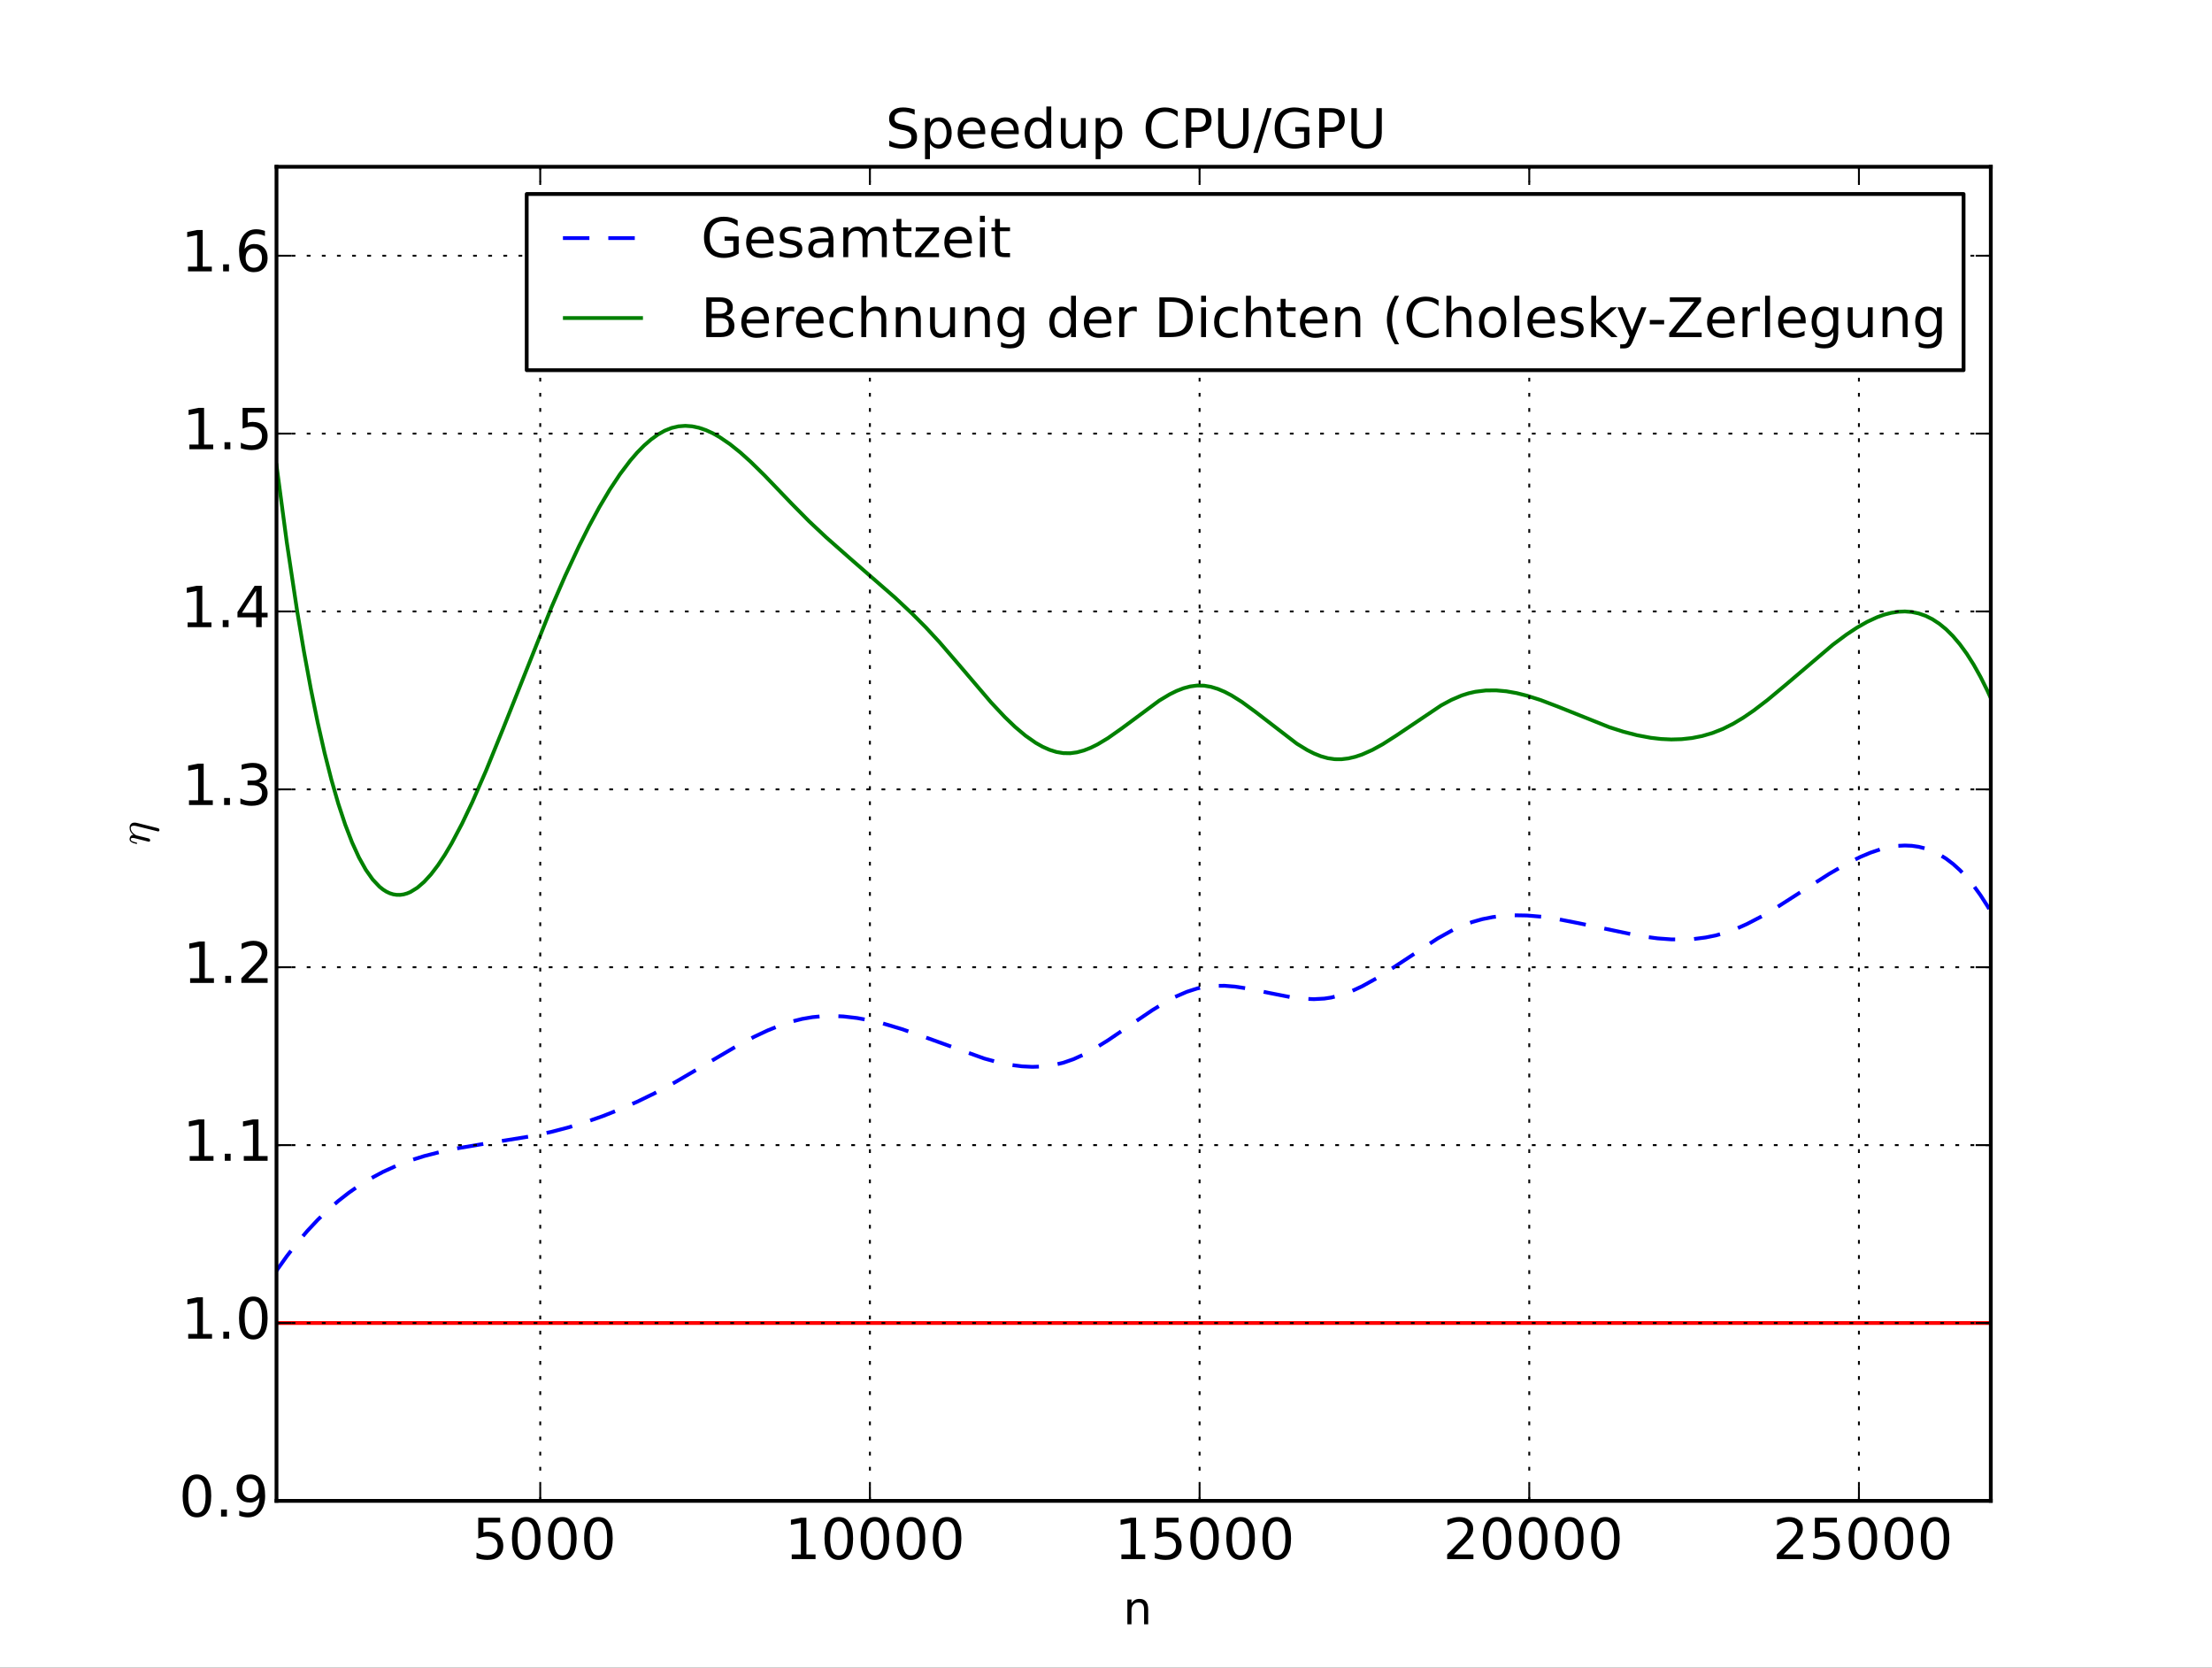 <?xml version="1.0" encoding="UTF-8" standalone="no"?>
<!-- Created with matplotlib (http://matplotlib.org/) -->

<svg
   xmlns:dc="http://purl.org/dc/elements/1.1/"
   xmlns:cc="http://creativecommons.org/ns#"
   xmlns:rdf="http://www.w3.org/1999/02/22-rdf-syntax-ns#"
   xmlns:svg="http://www.w3.org/2000/svg"
   xmlns="http://www.w3.org/2000/svg"
   xmlns:xlink="http://www.w3.org/1999/xlink"
   xmlns:sodipodi="http://sodipodi.sourceforge.net/DTD/sodipodi-0.dtd"
   xmlns:inkscape="http://www.inkscape.org/namespaces/inkscape"
   height="441pt"
   version="1.1"
   viewBox="0 0 585 441"
   width="585pt"
   id="svg2"
   inkscape:version="0.48.5 r10040"
   sodipodi:docname="local_cpu_gpu_total_density_speedup.svg">
  <rect x="0" y="0" width="585" height="441" fill="#333333" stroke="none"/>
  <sodipodi:namedview
     pagecolor="#ffffff"
     bordercolor="#666666"
     borderopacity="1"
     objecttolerance="10"
     gridtolerance="10"
     guidetolerance="10"
     inkscape:pageopacity="0"
     inkscape:pageshadow="2"
     inkscape:window-width="1920"
     inkscape:window-height="1145"
     id="namedview603"
     showgrid="false"
     inkscape:zoom="1.2109003"
     inkscape:cx="415.64504"
     inkscape:cy="260.61589"
     inkscape:window-x="-2"
     inkscape:window-y="243"
     inkscape:window-maximized="1"
     inkscape:current-layer="svg2" />
  <defs
     id="defs4">
    <style
       type="text/css"
       id="style6">
*{stroke-linecap:butt;stroke-linejoin:round;}
  </style>
  </defs>
  <g
     style="stroke-linecap:butt;stroke-linejoin:round"
     id="patch_1">
    <path
       inkscape:connector-curvature="0"
       id="path10"
       style="fill:#ffffff;stroke-linecap:butt;stroke-linejoin:round"
       d="M 0,441 585,441 585,0 0,0 z" />
  </g>
  <g
     id="patch_2"
     style="stroke-linecap:butt;stroke-linejoin:round">
    <path
       d="m 73.125,396.9 453.375,0 0,-352.8 -453.375,0 z"
       style="fill:#ffffff;stroke-linecap:butt;stroke-linejoin:round"
       id="path14"
       inkscape:connector-curvature="0" />
  </g>
  <path
     inkscape:connector-curvature="0"
     id="path17"
     style="fill:none;stroke:#0000ff;stroke-linecap:square;stroke-linejoin:round;stroke-width:1;stroke-miterlimit:4;stroke-dasharray:6,6;stroke-dashoffset:0"
     d="m 73.125,336.024 2.726,-3.83 2.726,-3.507 2.726,-3.199 2.726,-2.909 2.726,-2.633 2.726,-2.373 2.726,-2.131 2.726,-1.904 2.726,-1.693 3.635,-1.957 3.634,-1.649 3.634,-1.379 3.634,-1.148 4.543,-1.166 4.543,-0.937 6.36,-1.072 12.72,-2.055 5.451,-1.164 4.543,-1.19 4.543,-1.391 4.543,-1.594 4.543,-1.799 4.543,-2.004 4.542,-2.21 5.452,-2.925 6.36,-3.723 9.994,-5.878 4.543,-2.415 3.634,-1.712 3.634,-1.454 2.726,-0.888 2.726,-0.689 2.725,-0.469 2.726,-0.255 2.726,-0.057 2.726,0.125 3.634,0.419 3.634,0.675 3.634,0.89 4.543,1.357 5.452,1.886 16.354,5.9 3.634,0.988 3.634,0.733 2.726,0.345 2.726,0.139 2.725,-0.093 2.726,-0.352 2.726,-0.638 2.726,-0.948 2.725,-1.241 2.726,-1.479 3.634,-2.251 5.452,-3.71 6.36,-4.315 3.634,-2.208 2.726,-1.434 2.725,-1.184 2.726,-0.878 1.817,-0.391 2.726,-0.303 2.726,-0.013 2.725,0.22 3.634,0.557 5.452,1.126 5.451,1.069 3.635,0.455 2.725,0.11 2.726,-0.151 1.817,-0.275 2.726,-0.698 2.726,-1.009 2.725,-1.27 3.634,-2.016 4.543,-2.875 11.812,-7.766 3.634,-2.023 2.726,-1.277 2.725,-1.024 2.726,-0.774 2.726,-0.544 2.725,-0.335 2.726,-0.148 3.634,0.06 3.635,0.307 4.543,0.658 5.451,1.065 16.354,3.413 4.543,0.607 3.634,0.265 3.635,0.021 2.725,-0.172 2.726,-0.353 2.726,-0.555 2.725,-0.773 2.726,-1.006 2.726,-1.215 3.634,-1.888 4.543,-2.683 6.36,-4.081 7.268,-4.641 4.543,-2.623 3.634,-1.82 2.726,-1.147 2.726,-0.915 2.726,-0.636 1.817,-0.248 1.817,-0.09 1.817,0.079 1.817,0.263 1.817,0.459 1.817,0.669 1.817,0.892 1.818,1.129 1.817,1.378 1.817,1.641 1.817,1.917 1.817,2.207 1.817,2.509 1.817,2.826 0.909,1.535 0,0"
     clip-path="url(#p5873ec822d)" />
  <g
     id="line2d_2"
     style="stroke-linecap:butt;stroke-linejoin:round">
    <path
       clip-path="url(#p5873ec822d)"
       d="m 73.125,123.007 2.726,20.431 2.726,18.09 1.817,10.811 1.817,9.848 1.817,8.915 1.817,8.014 1.817,7.143 1.817,6.305 1.817,5.496 1.817,4.719 1.817,3.972 1.817,3.257 1.817,2.572 1.817,1.919 0.909,0.724 0.908,0.573 0.909,0.424 0.908,0.281 0.909,0.14 0.908,0.004 0.909,-0.128 0.909,-0.257 0.908,-0.381 1.817,-1.122 1.817,-1.573 1.818,-1.995 1.817,-2.385 1.817,-2.743 1.817,-3.073 2.726,-5.155 2.725,-5.72 3.635,-8.324 4.542,-11.177 12.72,-31.921 3.635,-8.359 3.634,-7.796 2.726,-5.427 2.725,-5.025 2.726,-4.589 2.726,-4.115 2.725,-3.606 1.818,-2.103 1.817,-1.849 1.817,-1.586 1.817,-1.311 1.817,-1.026 1.817,-0.729 1.817,-0.426 1.817,-0.137 1.818,0.134 1.817,0.386 1.817,0.618 1.817,0.831 1.817,1.025 2.726,1.859 2.726,2.187 2.725,2.45 3.635,3.565 7.268,7.572 4.543,4.593 4.543,4.269 6.36,5.611 11.811,10.29 4.543,4.258 3.634,3.649 3.634,3.928 4.543,5.269 9.086,10.648 3.634,3.872 2.726,2.615 2.726,2.296 2.725,1.91 1.817,1.027 1.818,0.808 1.817,0.57 1.817,0.311 1.817,0.034 1.817,-0.243 1.817,-0.492 1.817,-0.711 1.818,-0.9 2.725,-1.638 3.635,-2.562 9.994,-7.404 2.725,-1.634 1.818,-0.896 1.817,-0.707 1.817,-0.488 1.817,-0.238 1.817,0.039 1.817,0.311 1.817,0.554 1.818,0.767 1.817,0.953 2.725,1.713 3.635,2.661 10.902,8.384 2.726,1.675 1.817,0.921 1.817,0.73 1.818,0.511 1.817,0.265 1.817,0.012 1.817,-0.218 1.817,-0.426 1.817,-0.611 2.726,-1.214 2.726,-1.502 3.634,-2.319 11.811,-7.942 2.726,-1.466 2.726,-1.167 1.817,-0.577 1.817,-0.412 2.726,-0.335 2.725,-0.025 2.726,0.247 2.726,0.483 2.725,0.684 3.635,1.16 4.543,1.73 13.628,5.451 3.634,1.162 3.635,0.943 3.634,0.682 2.726,0.316 2.725,0.128 2.726,-0.077 2.726,-0.3 2.725,-0.539 2.726,-0.798 2.726,-1.073 2.725,-1.363 2.726,-1.638 2.726,-1.869 3.634,-2.776 4.543,-3.785 12.72,-10.818 3.634,-2.709 2.726,-1.802 2.726,-1.556 2.725,-1.26 1.817,-0.647 1.818,-0.475 1.817,-0.286 1.817,-0.081 1.817,0.14 1.817,0.378 1.817,0.632 1.817,0.902 1.817,1.188 1.818,1.49 1.817,1.81 1.817,2.144 1.817,2.496 1.817,2.863 1.817,3.246 1.817,3.647 0.909,1.979 0,0"
       style="fill:none;stroke:#008000;stroke-linecap:square;stroke-linejoin:round;stroke-width:1;stroke-miterlimit:4;stroke-dasharray:none;stroke-dashoffset:10"
       id="path20"
       inkscape:connector-curvature="0" />
  </g>
  <g
     id="line2d_3"
     style="stroke-linecap:butt;stroke-linejoin:round">
    <path
       clip-path="url(#p5873ec822d)"
       d="m 73.125,349.86 453.375,0 0,0"
       style="fill:none;stroke:#ff0000;stroke-linecap:square;stroke-linejoin:round"
       id="path23"
       inkscape:connector-curvature="0" />
  </g>
  <g
     id="patch_3"
     style="stroke-linecap:butt;stroke-linejoin:round">
    <path
       d="m 73.125,44.1 453.375,0"
       style="fill:none;stroke:#000000;stroke-linecap:square;stroke-linejoin:miter"
       id="path26"
       inkscape:connector-curvature="0" />
  </g>
  <g
     id="patch_4"
     style="stroke-linecap:butt;stroke-linejoin:round">
    <path
       d="m 526.5,396.9 0,-352.8"
       style="fill:none;stroke:#000000;stroke-linecap:square;stroke-linejoin:miter"
       id="path29"
       inkscape:connector-curvature="0" />
  </g>
  <g
     id="patch_5"
     style="stroke-linecap:butt;stroke-linejoin:round">
    <path
       d="m 73.125,396.9 453.375,0"
       style="fill:none;stroke:#000000;stroke-linecap:square;stroke-linejoin:miter"
       id="path32"
       inkscape:connector-curvature="0" />
  </g>
  <g
     id="patch_6"
     style="stroke-linecap:butt;stroke-linejoin:round">
    <path
       d="m 73.125,396.9 0,-352.8"
       style="fill:none;stroke:#000000;stroke-linecap:square;stroke-linejoin:miter"
       id="path35"
       inkscape:connector-curvature="0" />
  </g>
  <g
     id="matplotlib.axis_1"
     style="stroke-linecap:butt;stroke-linejoin:round">
    <g
       id="xtick_1"
       style="stroke-linecap:butt;stroke-linejoin:round">
      <g
         id="line2d_4"
         style="stroke-linecap:butt;stroke-linejoin:round">
        <path
           clip-path="url(#p5873ec822d)"
           d="m 142.875,396.9 0,-352.8"
           style="fill:none;stroke:#000000;stroke-width:0.5;stroke-linecap:butt;stroke-linejoin:round;stroke-dasharray:1, 3;stroke-dashoffset:0"
           id="path40"
           inkscape:connector-curvature="0" />
      </g>
      <g
         id="line2d_5"
         style="stroke-linecap:butt;stroke-linejoin:round">
        <defs
           id="defs43">
          <path
             d="M 0,0 0,-4"
             id="m93b0483c22"
             style="stroke:#000000;stroke-width:0.5;stroke-linecap:butt;stroke-linejoin:round"
             inkscape:connector-curvature="0" />
        </defs>
        <g
           id="g46"
           style="stroke-linecap:butt;stroke-linejoin:round">
          <use
             style="stroke:#000000;stroke-width:0.5;stroke-linecap:butt;stroke-linejoin:round"
             x="142.875"
             xlink:href="#m93b0483c22"
             y="396.9"
             id="use48"
             width="585"
             height="441" />
        </g>
      </g>
      <g
         id="line2d_6"
         style="stroke-linecap:butt;stroke-linejoin:round">
        <defs
           id="defs51">
          <path
             d="M 0,0 0,4"
             id="m741efc42ff"
             style="stroke:#000000;stroke-width:0.5;stroke-linecap:butt;stroke-linejoin:round"
             inkscape:connector-curvature="0" />
        </defs>
        <g
           id="g54"
           style="stroke-linecap:butt;stroke-linejoin:round">
          <use
             style="stroke:#000000;stroke-width:0.5;stroke-linecap:butt;stroke-linejoin:round"
             x="142.875"
             xlink:href="#m741efc42ff"
             y="44.1"
             id="use56"
             width="585"
             height="441" />
        </g>
      </g>
      <g
         id="text_1"
         style="stroke-linecap:butt;stroke-linejoin:round">
        <!-- 5000 -->
        <defs
           id="defs59">
          <path
             d="m 31.781,66.406 q -7.609,0 -11.453,-7.5 Q 16.5,51.422 16.5,36.375 q 0,-14.984 3.828,-22.484 3.844,-7.5 11.453,-7.5 7.672,0 11.5,7.5 3.844,7.5 3.844,22.484 0,15.047 -3.844,22.531 -3.828,7.5 -11.5,7.5 m 0,7.813 q 12.266,0 18.734,-9.703 6.469,-9.688 6.469,-28.141 0,-18.406 -6.469,-28.109 -6.469,-9.688 -18.734,-9.688 -12.25,0 -18.719,9.688 -6.469,9.703 -6.469,28.109 0,18.453 6.469,28.141 6.469,9.703 18.719,9.703"
             id="DejaVuSans-30"
             inkscape:connector-curvature="0"
             style="stroke-linecap:butt;stroke-linejoin:round" />
          <path
             d="m 10.797,72.906 38.719,0 0,-8.312 -29.688,0 0,-17.859 q 2.141,0.734 4.281,1.094 2.156,0.359 4.312,0.359 12.203,0 19.328,-6.688 7.141,-6.688 7.141,-18.109 0,-11.766 -7.328,-18.297 -7.328,-6.516 -20.656,-6.516 -4.594,0 -9.359,0.781 -4.75,0.781 -9.828,2.344 l 0,9.922 q 4.391,-2.391 9.078,-3.562 4.688,-1.172 9.906,-1.172 8.453,0 13.375,4.437 4.938,4.438 4.938,12.062 0,7.609 -4.938,12.047 -4.922,4.453 -13.375,4.453 -3.953,0 -7.891,-0.875 -3.922,-0.875 -8.016,-2.734 z"
             id="DejaVuSans-35"
             inkscape:connector-curvature="0"
             style="stroke-linecap:butt;stroke-linejoin:round" />
        </defs>
        <g
           transform="matrix(0.15,0,0,-0.15,124.864,412.298)"
           id="g63"
           style="stroke-linecap:butt;stroke-linejoin:round">
          <use
             xlink:href="#DejaVuSans-35"
             id="use65"
             style="stroke-linecap:butt;stroke-linejoin:round"
             x="0"
             y="0"
             width="585"
             height="441" />
          <use
             x="63.623"
             xlink:href="#DejaVuSans-30"
             id="use67"
             style="stroke-linecap:butt;stroke-linejoin:round"
             y="0"
             width="585"
             height="441" />
          <use
             x="127.246"
             xlink:href="#DejaVuSans-30"
             id="use69"
             style="stroke-linecap:butt;stroke-linejoin:round"
             y="0"
             width="585"
             height="441" />
          <use
             x="190.869"
             xlink:href="#DejaVuSans-30"
             id="use71"
             style="stroke-linecap:butt;stroke-linejoin:round"
             y="0"
             width="585"
             height="441" />
        </g>
      </g>
    </g>
    <g
       id="xtick_2"
       style="stroke-linecap:butt;stroke-linejoin:round">
      <g
         id="line2d_7"
         style="stroke-linecap:butt;stroke-linejoin:round">
        <path
           clip-path="url(#p5873ec822d)"
           d="m 230.063,396.9 0,-352.8"
           style="fill:none;stroke:#000000;stroke-width:0.5;stroke-linecap:butt;stroke-linejoin:round;stroke-dasharray:1, 3;stroke-dashoffset:0"
           id="path75"
           inkscape:connector-curvature="0" />
      </g>
      <g
         id="line2d_8"
         style="stroke-linecap:butt;stroke-linejoin:round">
        <g
           id="g78"
           style="stroke-linecap:butt;stroke-linejoin:round">
          <use
             style="stroke:#000000;stroke-width:0.5;stroke-linecap:butt;stroke-linejoin:round"
             x="230.062"
             xlink:href="#m93b0483c22"
             y="396.9"
             id="use80"
             width="585"
             height="441" />
        </g>
      </g>
      <g
         id="line2d_9"
         style="stroke-linecap:butt;stroke-linejoin:round">
        <g
           id="g83"
           style="stroke-linecap:butt;stroke-linejoin:round">
          <use
             style="stroke:#000000;stroke-width:0.5;stroke-linecap:butt;stroke-linejoin:round"
             x="230.062"
             xlink:href="#m741efc42ff"
             y="44.1"
             id="use85"
             width="585"
             height="441" />
        </g>
      </g>
      <g
         id="text_2"
         style="stroke-linecap:butt;stroke-linejoin:round">
        <!-- 10000 -->
        <defs
           id="defs88">
          <path
             d="m 12.406,8.297 16.109,0 0,55.625 -17.531,-3.516 0,8.984 17.438,3.516 9.859,0 0,-64.609 16.109,0 0,-8.297 -41.984,0 z"
             id="DejaVuSans-31"
             inkscape:connector-curvature="0"
             style="stroke-linecap:butt;stroke-linejoin:round" />
        </defs>
        <g
           transform="matrix(0.15,0,0,-0.15,207.525,412.298)"
           id="g91"
           style="stroke-linecap:butt;stroke-linejoin:round">
          <use
             xlink:href="#DejaVuSans-31"
             id="use93"
             style="stroke-linecap:butt;stroke-linejoin:round"
             x="0"
             y="0"
             width="585"
             height="441" />
          <use
             x="63.623"
             xlink:href="#DejaVuSans-30"
             id="use95"
             style="stroke-linecap:butt;stroke-linejoin:round"
             y="0"
             width="585"
             height="441" />
          <use
             x="127.246"
             xlink:href="#DejaVuSans-30"
             id="use97"
             style="stroke-linecap:butt;stroke-linejoin:round"
             y="0"
             width="585"
             height="441" />
          <use
             x="190.869"
             xlink:href="#DejaVuSans-30"
             id="use99"
             style="stroke-linecap:butt;stroke-linejoin:round"
             y="0"
             width="585"
             height="441" />
          <use
             x="254.492"
             xlink:href="#DejaVuSans-30"
             id="use101"
             style="stroke-linecap:butt;stroke-linejoin:round"
             y="0"
             width="585"
             height="441" />
        </g>
      </g>
    </g>
    <g
       id="xtick_3"
       style="stroke-linecap:butt;stroke-linejoin:round">
      <g
         id="line2d_10"
         style="stroke-linecap:butt;stroke-linejoin:round">
        <path
           clip-path="url(#p5873ec822d)"
           d="m 317.25,396.9 0,-352.8"
           style="fill:none;stroke:#000000;stroke-width:0.5;stroke-linecap:butt;stroke-linejoin:round;stroke-dasharray:1, 3;stroke-dashoffset:0"
           id="path105"
           inkscape:connector-curvature="0" />
      </g>
      <g
         id="line2d_11"
         style="stroke-linecap:butt;stroke-linejoin:round">
        <g
           id="g108"
           style="stroke-linecap:butt;stroke-linejoin:round">
          <use
             style="stroke:#000000;stroke-width:0.5;stroke-linecap:butt;stroke-linejoin:round"
             x="317.25"
             xlink:href="#m93b0483c22"
             y="396.9"
             id="use110"
             width="585"
             height="441" />
        </g>
      </g>
      <g
         id="line2d_12"
         style="stroke-linecap:butt;stroke-linejoin:round">
        <g
           id="g113"
           style="stroke-linecap:butt;stroke-linejoin:round">
          <use
             style="stroke:#000000;stroke-width:0.5;stroke-linecap:butt;stroke-linejoin:round"
             x="317.25"
             xlink:href="#m741efc42ff"
             y="44.1"
             id="use115"
             width="585"
             height="441" />
        </g>
      </g>
      <g
         id="text_3"
         style="stroke-linecap:butt;stroke-linejoin:round">
        <!-- 15000 -->
        <g
           transform="matrix(0.15,0,0,-0.15,294.712,412.298)"
           id="g118"
           style="stroke-linecap:butt;stroke-linejoin:round">
          <use
             xlink:href="#DejaVuSans-31"
             id="use120"
             style="stroke-linecap:butt;stroke-linejoin:round"
             x="0"
             y="0"
             width="585"
             height="441" />
          <use
             x="63.623"
             xlink:href="#DejaVuSans-35"
             id="use122"
             style="stroke-linecap:butt;stroke-linejoin:round"
             y="0"
             width="585"
             height="441" />
          <use
             x="127.246"
             xlink:href="#DejaVuSans-30"
             id="use124"
             style="stroke-linecap:butt;stroke-linejoin:round"
             y="0"
             width="585"
             height="441" />
          <use
             x="190.869"
             xlink:href="#DejaVuSans-30"
             id="use126"
             style="stroke-linecap:butt;stroke-linejoin:round"
             y="0"
             width="585"
             height="441" />
          <use
             x="254.492"
             xlink:href="#DejaVuSans-30"
             id="use128"
             style="stroke-linecap:butt;stroke-linejoin:round"
             y="0"
             width="585"
             height="441" />
        </g>
      </g>
    </g>
    <g
       id="xtick_4"
       style="stroke-linecap:butt;stroke-linejoin:round">
      <g
         id="line2d_13"
         style="stroke-linecap:butt;stroke-linejoin:round">
        <path
           clip-path="url(#p5873ec822d)"
           d="m 404.438,396.9 0,-352.8"
           style="fill:none;stroke:#000000;stroke-width:0.5;stroke-linecap:butt;stroke-linejoin:round;stroke-dasharray:1, 3;stroke-dashoffset:0"
           id="path132"
           inkscape:connector-curvature="0" />
      </g>
      <g
         id="line2d_14"
         style="stroke-linecap:butt;stroke-linejoin:round">
        <g
           id="g135"
           style="stroke-linecap:butt;stroke-linejoin:round">
          <use
             style="stroke:#000000;stroke-width:0.5;stroke-linecap:butt;stroke-linejoin:round"
             x="404.438"
             xlink:href="#m93b0483c22"
             y="396.9"
             id="use137"
             width="585"
             height="441" />
        </g>
      </g>
      <g
         id="line2d_15"
         style="stroke-linecap:butt;stroke-linejoin:round">
        <g
           id="g140"
           style="stroke-linecap:butt;stroke-linejoin:round">
          <use
             style="stroke:#000000;stroke-width:0.5;stroke-linecap:butt;stroke-linejoin:round"
             x="404.438"
             xlink:href="#m741efc42ff"
             y="44.1"
             id="use142"
             width="585"
             height="441" />
        </g>
      </g>
      <g
         id="text_4"
         style="stroke-linecap:butt;stroke-linejoin:round">
        <!-- 20000 -->
        <defs
           id="defs145">
          <path
             d="m 19.188,8.297 34.422,0 0,-8.297 -46.281,0 0,8.297 Q 12.938,14.109 22.625,23.891 q 9.703,9.797 12.188,12.641 4.734,5.313 6.609,9 1.891,3.688 1.891,7.25 0,5.813 -4.078,9.469 -4.078,3.672 -10.625,3.672 -4.641,0 -9.797,-1.609 -5.141,-1.609 -11,-4.891 l 0,9.969 q 5.953,2.391 11.125,3.609 5.188,1.219 9.484,1.219 11.328,0 18.062,-5.672 6.734,-5.656 6.734,-15.125 0,-4.5 -1.688,-8.531 Q 49.859,40.875 45.406,35.406 44.188,33.984 37.641,27.219 31.109,20.453 19.188,8.297"
             id="DejaVuSans-32"
             inkscape:connector-curvature="0"
             style="stroke-linecap:butt;stroke-linejoin:round" />
        </defs>
        <g
           transform="matrix(0.15,0,0,-0.15,381.626,412.298)"
           id="g148"
           style="stroke-linecap:butt;stroke-linejoin:round">
          <use
             xlink:href="#DejaVuSans-32"
             id="use150"
             style="stroke-linecap:butt;stroke-linejoin:round"
             x="0"
             y="0"
             width="585"
             height="441" />
          <use
             x="63.623"
             xlink:href="#DejaVuSans-30"
             id="use152"
             style="stroke-linecap:butt;stroke-linejoin:round"
             y="0"
             width="585"
             height="441" />
          <use
             x="127.246"
             xlink:href="#DejaVuSans-30"
             id="use154"
             style="stroke-linecap:butt;stroke-linejoin:round"
             y="0"
             width="585"
             height="441" />
          <use
             x="190.869"
             xlink:href="#DejaVuSans-30"
             id="use156"
             style="stroke-linecap:butt;stroke-linejoin:round"
             y="0"
             width="585"
             height="441" />
          <use
             x="254.492"
             xlink:href="#DejaVuSans-30"
             id="use158"
             style="stroke-linecap:butt;stroke-linejoin:round"
             y="0"
             width="585"
             height="441" />
        </g>
      </g>
    </g>
    <g
       id="xtick_5"
       style="stroke-linecap:butt;stroke-linejoin:round">
      <g
         id="line2d_16"
         style="stroke-linecap:butt;stroke-linejoin:round">
        <path
           clip-path="url(#p5873ec822d)"
           d="m 491.625,396.9 0,-352.8"
           style="fill:none;stroke:#000000;stroke-width:0.5;stroke-linecap:butt;stroke-linejoin:round;stroke-dasharray:1, 3;stroke-dashoffset:0"
           id="path162"
           inkscape:connector-curvature="0" />
      </g>
      <g
         id="line2d_17"
         style="stroke-linecap:butt;stroke-linejoin:round">
        <g
           id="g165"
           style="stroke-linecap:butt;stroke-linejoin:round">
          <use
             style="stroke:#000000;stroke-width:0.5;stroke-linecap:butt;stroke-linejoin:round"
             x="491.625"
             xlink:href="#m93b0483c22"
             y="396.9"
             id="use167"
             width="585"
             height="441" />
        </g>
      </g>
      <g
         id="line2d_18"
         style="stroke-linecap:butt;stroke-linejoin:round">
        <g
           id="g170"
           style="stroke-linecap:butt;stroke-linejoin:round">
          <use
             style="stroke:#000000;stroke-width:0.5;stroke-linecap:butt;stroke-linejoin:round"
             x="491.625"
             xlink:href="#m741efc42ff"
             y="44.1"
             id="use172"
             width="585"
             height="441" />
        </g>
      </g>
      <g
         id="text_5"
         style="stroke-linecap:butt;stroke-linejoin:round">
        <!-- 25000 -->
        <g
           transform="matrix(0.15,0,0,-0.15,468.813,412.298)"
           id="g175"
           style="stroke-linecap:butt;stroke-linejoin:round">
          <use
             xlink:href="#DejaVuSans-32"
             id="use177"
             style="stroke-linecap:butt;stroke-linejoin:round"
             x="0"
             y="0"
             width="585"
             height="441" />
          <use
             x="63.623"
             xlink:href="#DejaVuSans-35"
             id="use179"
             style="stroke-linecap:butt;stroke-linejoin:round"
             y="0"
             width="585"
             height="441" />
          <use
             x="127.246"
             xlink:href="#DejaVuSans-30"
             id="use181"
             style="stroke-linecap:butt;stroke-linejoin:round"
             y="0"
             width="585"
             height="441" />
          <use
             x="190.869"
             xlink:href="#DejaVuSans-30"
             id="use183"
             style="stroke-linecap:butt;stroke-linejoin:round"
             y="0"
             width="585"
             height="441" />
          <use
             x="254.492"
             xlink:href="#DejaVuSans-30"
             id="use185"
             style="stroke-linecap:butt;stroke-linejoin:round"
             y="0"
             width="585"
             height="441" />
        </g>
      </g>
    </g>
    <g
       id="text_6"
       style="stroke-linecap:butt;stroke-linejoin:round">
      <!-- n -->
      <defs
         id="defs188">
        <path
           d="m 54.891,33.016 0,-33.016 -8.984,0 0,32.719 q 0,7.766 -3.031,11.609 -3.031,3.859 -9.078,3.859 -7.281,0 -11.484,-4.641 -4.203,-4.625 -4.203,-12.641 l 0,-30.906 -9.031,0 0,54.688 9.031,0 0,-8.5 q 3.234,4.938 7.594,7.375 Q 30.078,56 35.797,56 q 9.422,0 14.25,-5.828 4.844,-5.828 4.844,-17.156"
           id="DejaVuSans-6e"
           inkscape:connector-curvature="0"
           style="stroke-linecap:butt;stroke-linejoin:round" />
      </defs>
      <g
         transform="matrix(0.12,0,0,-0.12,297.064,429.535)"
         id="g191"
         style="stroke-linecap:butt;stroke-linejoin:round">
        <use
           xlink:href="#DejaVuSans-6e"
           id="use193"
           style="stroke-linecap:butt;stroke-linejoin:round"
           x="0"
           y="0"
           width="585"
           height="441" />
      </g>
    </g>
  </g>
  <g
     style="stroke-linecap:butt;stroke-linejoin:round"
     id="ytick_1">
    <g
       style="stroke-linecap:butt;stroke-linejoin:round"
       id="line2d_19">
      <path
         inkscape:connector-curvature="0"
         id="path198"
         style="fill:none;stroke:#000000;stroke-width:0.5;stroke-linecap:butt;stroke-linejoin:round;stroke-dasharray:1, 3;stroke-dashoffset:0"
         d="m 73.125,396.9 453.375,0"
         clip-path="url(#p5873ec822d)" />
    </g>
    <g
       style="stroke-linecap:butt;stroke-linejoin:round"
       id="line2d_20">
      <defs
         id="defs201">
        <path
           inkscape:connector-curvature="0"
           style="stroke:#000000;stroke-width:0.5;stroke-linecap:butt;stroke-linejoin:round"
           id="m728421d6d4"
           d="M 0,0 4,0" />
      </defs>
      <g
         style="stroke-linecap:butt;stroke-linejoin:round"
         id="g204">
        <use
           height="441"
           width="585"
           id="use206"
           y="396.9"
           xlink:href="#m728421d6d4"
           x="73.125"
           style="stroke:#000000;stroke-width:0.5;stroke-linecap:butt;stroke-linejoin:round" />
      </g>
    </g>
    <g
       style="stroke-linecap:butt;stroke-linejoin:round"
       id="line2d_21">
      <defs
         id="defs209">
        <path
           inkscape:connector-curvature="0"
           style="stroke:#000000;stroke-width:0.5;stroke-linecap:butt;stroke-linejoin:round"
           id="mcb0005524f"
           d="M 0,0 -4,0" />
      </defs>
      <g
         style="stroke-linecap:butt;stroke-linejoin:round"
         id="g212">
        <use
           height="441"
           width="585"
           id="use214"
           y="396.9"
           xlink:href="#mcb0005524f"
           x="526.5"
           style="stroke:#000000;stroke-width:0.5;stroke-linecap:butt;stroke-linejoin:round" />
      </g>
    </g>
    <g
       style="stroke-linecap:butt;stroke-linejoin:round"
       id="text_7">
      <!-- 0.9 -->
      <defs
         id="defs217">
        <path
           style="stroke-linecap:butt;stroke-linejoin:round"
           inkscape:connector-curvature="0"
           id="DejaVuSans-39"
           d="m 10.984,1.516 0,8.984 Q 14.703,8.734 18.5,7.812 q 3.812,-0.922 7.484,-0.922 9.766,0 14.906,6.562 5.156,6.562 5.891,19.953 -2.828,-4.203 -7.187,-6.453 -4.344,-2.25 -9.609,-2.25 -10.938,0 -17.312,6.609 -6.375,6.625 -6.375,18.109 0,11.219 6.641,18 6.641,6.797 17.672,6.797 12.656,0 19.312,-9.703 6.672,-9.688 6.672,-28.141 0,-17.234 -8.188,-27.516 -8.172,-10.281 -21.984,-10.281 -3.719,0 -7.531,0.734 -3.797,0.734 -7.906,2.203 m 19.625,30.906 q 6.641,0 10.516,4.531 3.891,4.547 3.891,12.469 0,7.859 -3.891,12.422 -3.875,4.562 -10.516,4.562 -6.641,0 -10.516,-4.562 -3.875,-4.563 -3.875,-12.422 0,-7.922 3.875,-12.469 3.875,-4.531 10.516,-4.531" />
        <path
           style="stroke-linecap:butt;stroke-linejoin:round"
           inkscape:connector-curvature="0"
           id="DejaVuSans-2e"
           d="M 10.688,12.406 21,12.406 21,0 10.688,0 z" />
      </defs>
      <g
         style="stroke-linecap:butt;stroke-linejoin:round"
         id="g221"
         transform="matrix(0.15,0,0,-0.15,47.314,401.039)">
        <use
           height="441"
           width="585"
           y="0"
           x="0"
           style="stroke-linecap:butt;stroke-linejoin:round"
           id="use223"
           xlink:href="#DejaVuSans-30" />
        <use
           height="441"
           width="585"
           y="0"
           style="stroke-linecap:butt;stroke-linejoin:round"
           id="use225"
           xlink:href="#DejaVuSans-2e"
           x="63.623" />
        <use
           height="441"
           width="585"
           y="0"
           style="stroke-linecap:butt;stroke-linejoin:round"
           id="use227"
           xlink:href="#DejaVuSans-39"
           x="95.41" />
      </g>
    </g>
  </g>
  <g
     style="stroke-linecap:butt;stroke-linejoin:round"
     id="ytick_2">
    <g
       style="stroke-linecap:butt;stroke-linejoin:round"
       id="line2d_22">
      <path
         inkscape:connector-curvature="0"
         id="path231"
         style="fill:none;stroke:#000000;stroke-width:0.5;stroke-linecap:butt;stroke-linejoin:round;stroke-dasharray:1, 3;stroke-dashoffset:0"
         d="m 73.125,349.86 453.375,0"
         clip-path="url(#p5873ec822d)" />
    </g>
    <g
       style="stroke-linecap:butt;stroke-linejoin:round"
       id="line2d_23">
      <g
         style="stroke-linecap:butt;stroke-linejoin:round"
         id="g234">
        <use
           height="441"
           width="585"
           id="use236"
           y="349.86"
           xlink:href="#m728421d6d4"
           x="73.125"
           style="stroke:#000000;stroke-width:0.5;stroke-linecap:butt;stroke-linejoin:round" />
      </g>
    </g>
    <g
       style="stroke-linecap:butt;stroke-linejoin:round"
       id="line2d_24">
      <g
         style="stroke-linecap:butt;stroke-linejoin:round"
         id="g239">
        <use
           height="441"
           width="585"
           id="use241"
           y="349.86"
           xlink:href="#mcb0005524f"
           x="526.5"
           style="stroke:#000000;stroke-width:0.5;stroke-linecap:butt;stroke-linejoin:round" />
      </g>
    </g>
    <g
       style="stroke-linecap:butt;stroke-linejoin:round"
       id="text_8">
      <!-- 1.0 -->
      <g
         style="stroke-linecap:butt;stroke-linejoin:round"
         id="g244"
         transform="matrix(0.15,0,0,-0.15,47.914,353.999)">
        <use
           height="441"
           width="585"
           y="0"
           x="0"
           style="stroke-linecap:butt;stroke-linejoin:round"
           id="use246"
           xlink:href="#DejaVuSans-31" />
        <use
           height="441"
           width="585"
           y="0"
           style="stroke-linecap:butt;stroke-linejoin:round"
           id="use248"
           xlink:href="#DejaVuSans-2e"
           x="63.623" />
        <use
           height="441"
           width="585"
           y="0"
           style="stroke-linecap:butt;stroke-linejoin:round"
           id="use250"
           xlink:href="#DejaVuSans-30"
           x="95.41" />
      </g>
    </g>
  </g>
  <g
     style="stroke-linecap:butt;stroke-linejoin:round"
     id="ytick_3">
    <g
       style="stroke-linecap:butt;stroke-linejoin:round"
       id="line2d_25">
      <path
         inkscape:connector-curvature="0"
         id="path254"
         style="fill:none;stroke:#000000;stroke-width:0.5;stroke-linecap:butt;stroke-linejoin:round;stroke-dasharray:1, 3;stroke-dashoffset:0"
         d="m 73.125,302.82 453.375,0"
         clip-path="url(#p5873ec822d)" />
    </g>
    <g
       style="stroke-linecap:butt;stroke-linejoin:round"
       id="line2d_26">
      <g
         style="stroke-linecap:butt;stroke-linejoin:round"
         id="g257">
        <use
           height="441"
           width="585"
           id="use259"
           y="302.82"
           xlink:href="#m728421d6d4"
           x="73.125"
           style="stroke:#000000;stroke-width:0.5;stroke-linecap:butt;stroke-linejoin:round" />
      </g>
    </g>
    <g
       style="stroke-linecap:butt;stroke-linejoin:round"
       id="line2d_27">
      <g
         style="stroke-linecap:butt;stroke-linejoin:round"
         id="g262">
        <use
           height="441"
           width="585"
           id="use264"
           y="302.82"
           xlink:href="#mcb0005524f"
           x="526.5"
           style="stroke:#000000;stroke-width:0.5;stroke-linecap:butt;stroke-linejoin:round" />
      </g>
    </g>
    <g
       style="stroke-linecap:butt;stroke-linejoin:round"
       id="text_9">
      <!-- 1.1 -->
      <g
         style="stroke-linecap:butt;stroke-linejoin:round"
         id="g267"
         transform="matrix(0.15,0,0,-0.15,48.303,306.959)">
        <use
           height="441"
           width="585"
           y="0"
           x="0"
           style="stroke-linecap:butt;stroke-linejoin:round"
           id="use269"
           xlink:href="#DejaVuSans-31" />
        <use
           height="441"
           width="585"
           y="0"
           style="stroke-linecap:butt;stroke-linejoin:round"
           id="use271"
           xlink:href="#DejaVuSans-2e"
           x="63.623" />
        <use
           height="441"
           width="585"
           y="0"
           style="stroke-linecap:butt;stroke-linejoin:round"
           id="use273"
           xlink:href="#DejaVuSans-31"
           x="95.41" />
      </g>
    </g>
  </g>
  <g
     style="stroke-linecap:butt;stroke-linejoin:round"
     id="ytick_4">
    <g
       style="stroke-linecap:butt;stroke-linejoin:round"
       id="line2d_28">
      <path
         inkscape:connector-curvature="0"
         id="path277"
         style="fill:none;stroke:#000000;stroke-width:0.5;stroke-linecap:butt;stroke-linejoin:round;stroke-dasharray:1, 3;stroke-dashoffset:0"
         d="m 73.125,255.78 453.375,0"
         clip-path="url(#p5873ec822d)" />
    </g>
    <g
       style="stroke-linecap:butt;stroke-linejoin:round"
       id="line2d_29">
      <g
         style="stroke-linecap:butt;stroke-linejoin:round"
         id="g280">
        <use
           height="441"
           width="585"
           id="use282"
           y="255.78"
           xlink:href="#m728421d6d4"
           x="73.125"
           style="stroke:#000000;stroke-width:0.5;stroke-linecap:butt;stroke-linejoin:round" />
      </g>
    </g>
    <g
       style="stroke-linecap:butt;stroke-linejoin:round"
       id="line2d_30">
      <g
         style="stroke-linecap:butt;stroke-linejoin:round"
         id="g285">
        <use
           height="441"
           width="585"
           id="use287"
           y="255.78"
           xlink:href="#mcb0005524f"
           x="526.5"
           style="stroke:#000000;stroke-width:0.5;stroke-linecap:butt;stroke-linejoin:round" />
      </g>
    </g>
    <g
       style="stroke-linecap:butt;stroke-linejoin:round"
       id="text_10">
      <!-- 1.2 -->
      <g
         style="stroke-linecap:butt;stroke-linejoin:round"
         id="g290"
         transform="matrix(0.15,0,0,-0.15,48.42,259.919)">
        <use
           height="441"
           width="585"
           y="0"
           x="0"
           style="stroke-linecap:butt;stroke-linejoin:round"
           id="use292"
           xlink:href="#DejaVuSans-31" />
        <use
           height="441"
           width="585"
           y="0"
           style="stroke-linecap:butt;stroke-linejoin:round"
           id="use294"
           xlink:href="#DejaVuSans-2e"
           x="63.623" />
        <use
           height="441"
           width="585"
           y="0"
           style="stroke-linecap:butt;stroke-linejoin:round"
           id="use296"
           xlink:href="#DejaVuSans-32"
           x="95.41" />
      </g>
    </g>
  </g>
  <g
     style="stroke-linecap:butt;stroke-linejoin:round"
     id="ytick_5">
    <g
       style="stroke-linecap:butt;stroke-linejoin:round"
       id="line2d_31">
      <path
         inkscape:connector-curvature="0"
         id="path300"
         style="fill:none;stroke:#000000;stroke-width:0.5;stroke-linecap:butt;stroke-linejoin:round;stroke-dasharray:1, 3;stroke-dashoffset:0"
         d="m 73.125,208.74 453.375,0"
         clip-path="url(#p5873ec822d)" />
    </g>
    <g
       style="stroke-linecap:butt;stroke-linejoin:round"
       id="line2d_32">
      <g
         style="stroke-linecap:butt;stroke-linejoin:round"
         id="g303">
        <use
           height="441"
           width="585"
           id="use305"
           y="208.74"
           xlink:href="#m728421d6d4"
           x="73.125"
           style="stroke:#000000;stroke-width:0.5;stroke-linecap:butt;stroke-linejoin:round" />
      </g>
    </g>
    <g
       style="stroke-linecap:butt;stroke-linejoin:round"
       id="line2d_33">
      <g
         style="stroke-linecap:butt;stroke-linejoin:round"
         id="g308">
        <use
           height="441"
           width="585"
           id="use310"
           y="208.74"
           xlink:href="#mcb0005524f"
           x="526.5"
           style="stroke:#000000;stroke-width:0.5;stroke-linecap:butt;stroke-linejoin:round" />
      </g>
    </g>
    <g
       style="stroke-linecap:butt;stroke-linejoin:round"
       id="text_11">
      <!-- 1.3 -->
      <defs
         id="defs313">
        <path
           style="stroke-linecap:butt;stroke-linejoin:round"
           inkscape:connector-curvature="0"
           id="DejaVuSans-33"
           d="M 40.578,39.312 Q 47.656,37.797 51.625,33 q 3.984,-4.781 3.984,-11.812 0,-10.781 -7.422,-16.703 -7.422,-5.906 -21.094,-5.906 -4.578,0 -9.438,0.906 Q 12.797,0.391 7.625,2.203 l 0,9.516 q 4.094,-2.391 8.969,-3.609 4.891,-1.219 10.219,-1.219 9.266,0 14.125,3.656 4.859,3.656 4.859,10.641 0,6.453 -4.516,10.078 -4.516,3.641 -12.562,3.641 l -8.5,0 0,8.109 8.891,0 q 7.266,0 11.125,2.906 3.859,2.906 3.859,8.375 0,5.609 -3.984,8.609 -3.969,3.016 -11.391,3.016 -4.063,0 -8.703,-0.891 -4.641,-0.875 -10.203,-2.719 l 0,8.781 q 5.625,1.562 10.531,2.344 4.906,0.781 9.25,0.781 11.234,0 17.766,-5.109 6.547,-5.094 6.547,-13.781 0,-6.062 -3.469,-10.234 -3.469,-4.172 -9.859,-5.781" />
      </defs>
      <g
         style="stroke-linecap:butt;stroke-linejoin:round"
         id="g316"
         transform="matrix(0.15,0,0,-0.15,48.12,212.879)">
        <use
           height="441"
           width="585"
           y="0"
           x="0"
           style="stroke-linecap:butt;stroke-linejoin:round"
           id="use318"
           xlink:href="#DejaVuSans-31" />
        <use
           height="441"
           width="585"
           y="0"
           style="stroke-linecap:butt;stroke-linejoin:round"
           id="use320"
           xlink:href="#DejaVuSans-2e"
           x="63.623" />
        <use
           height="441"
           width="585"
           y="0"
           style="stroke-linecap:butt;stroke-linejoin:round"
           id="use322"
           xlink:href="#DejaVuSans-33"
           x="95.41" />
      </g>
    </g>
  </g>
  <g
     style="stroke-linecap:butt;stroke-linejoin:round"
     id="ytick_6">
    <g
       style="stroke-linecap:butt;stroke-linejoin:round"
       id="line2d_34">
      <path
         inkscape:connector-curvature="0"
         id="path326"
         style="fill:none;stroke:#000000;stroke-width:0.5;stroke-linecap:butt;stroke-linejoin:round;stroke-dasharray:1, 3;stroke-dashoffset:0"
         d="m 73.125,161.7 453.375,0"
         clip-path="url(#p5873ec822d)" />
    </g>
    <g
       style="stroke-linecap:butt;stroke-linejoin:round"
       id="line2d_35">
      <g
         style="stroke-linecap:butt;stroke-linejoin:round"
         id="g329">
        <use
           height="441"
           width="585"
           id="use331"
           y="161.7"
           xlink:href="#m728421d6d4"
           x="73.125"
           style="stroke:#000000;stroke-width:0.5;stroke-linecap:butt;stroke-linejoin:round" />
      </g>
    </g>
    <g
       style="stroke-linecap:butt;stroke-linejoin:round"
       id="line2d_36">
      <g
         style="stroke-linecap:butt;stroke-linejoin:round"
         id="g334">
        <use
           height="441"
           width="585"
           id="use336"
           y="161.7"
           xlink:href="#mcb0005524f"
           x="526.5"
           style="stroke:#000000;stroke-width:0.5;stroke-linecap:butt;stroke-linejoin:round" />
      </g>
    </g>
    <g
       style="stroke-linecap:butt;stroke-linejoin:round"
       id="text_12">
      <!-- 1.4 -->
      <defs
         id="defs339">
        <path
           style="stroke-linecap:butt;stroke-linejoin:round"
           inkscape:connector-curvature="0"
           id="DejaVuSans-34"
           d="m 37.797,64.312 -24.906,-38.922 24.906,0 z m -2.594,8.594 12.406,0 0,-47.516 10.406,0 0,-8.203 -10.406,0 0,-17.188 -9.812,0 0,17.188 -32.906,0 0,9.516 z" />
      </defs>
      <g
         style="stroke-linecap:butt;stroke-linejoin:round"
         id="g342"
         transform="matrix(0.15,0,0,-0.15,47.759,165.839)">
        <use
           height="441"
           width="585"
           y="0"
           x="0"
           style="stroke-linecap:butt;stroke-linejoin:round"
           id="use344"
           xlink:href="#DejaVuSans-31" />
        <use
           height="441"
           width="585"
           y="0"
           style="stroke-linecap:butt;stroke-linejoin:round"
           id="use346"
           xlink:href="#DejaVuSans-2e"
           x="63.623" />
        <use
           height="441"
           width="585"
           y="0"
           style="stroke-linecap:butt;stroke-linejoin:round"
           id="use348"
           xlink:href="#DejaVuSans-34"
           x="95.41" />
      </g>
    </g>
  </g>
  <g
     style="stroke-linecap:butt;stroke-linejoin:round"
     id="ytick_7">
    <g
       style="stroke-linecap:butt;stroke-linejoin:round"
       id="line2d_37">
      <path
         inkscape:connector-curvature="0"
         id="path352"
         style="fill:none;stroke:#000000;stroke-width:0.5;stroke-linecap:butt;stroke-linejoin:round;stroke-dasharray:1, 3;stroke-dashoffset:0"
         d="m 73.125,114.66 453.375,0"
         clip-path="url(#p5873ec822d)" />
    </g>
    <g
       style="stroke-linecap:butt;stroke-linejoin:round"
       id="line2d_38">
      <g
         style="stroke-linecap:butt;stroke-linejoin:round"
         id="g355">
        <use
           height="441"
           width="585"
           id="use357"
           y="114.66"
           xlink:href="#m728421d6d4"
           x="73.125"
           style="stroke:#000000;stroke-width:0.5;stroke-linecap:butt;stroke-linejoin:round" />
      </g>
    </g>
    <g
       style="stroke-linecap:butt;stroke-linejoin:round"
       id="line2d_39">
      <g
         style="stroke-linecap:butt;stroke-linejoin:round"
         id="g360">
        <use
           height="441"
           width="585"
           id="use362"
           y="114.66"
           xlink:href="#mcb0005524f"
           x="526.5"
           style="stroke:#000000;stroke-width:0.5;stroke-linecap:butt;stroke-linejoin:round" />
      </g>
    </g>
    <g
       style="stroke-linecap:butt;stroke-linejoin:round"
       id="text_13">
      <!-- 1.5 -->
      <g
         style="stroke-linecap:butt;stroke-linejoin:round"
         id="g365"
         transform="matrix(0.15,0,0,-0.15,48.228,118.799)">
        <use
           height="441"
           width="585"
           y="0"
           x="0"
           style="stroke-linecap:butt;stroke-linejoin:round"
           id="use367"
           xlink:href="#DejaVuSans-31" />
        <use
           height="441"
           width="585"
           y="0"
           style="stroke-linecap:butt;stroke-linejoin:round"
           id="use369"
           xlink:href="#DejaVuSans-2e"
           x="63.623" />
        <use
           height="441"
           width="585"
           y="0"
           style="stroke-linecap:butt;stroke-linejoin:round"
           id="use371"
           xlink:href="#DejaVuSans-35"
           x="95.41" />
      </g>
    </g>
  </g>
  <g
     style="stroke-linecap:butt;stroke-linejoin:round"
     id="ytick_8">
    <g
       style="stroke-linecap:butt;stroke-linejoin:round"
       id="line2d_40">
      <path
         inkscape:connector-curvature="0"
         id="path375"
         style="fill:none;stroke:#000000;stroke-width:0.5;stroke-linecap:butt;stroke-linejoin:round;stroke-dasharray:1, 3;stroke-dashoffset:0"
         d="m 73.125,67.62 453.375,0"
         clip-path="url(#p5873ec822d)" />
    </g>
    <g
       style="stroke-linecap:butt;stroke-linejoin:round"
       id="line2d_41">
      <g
         style="stroke-linecap:butt;stroke-linejoin:round"
         id="g378">
        <use
           height="441"
           width="585"
           id="use380"
           y="67.62"
           xlink:href="#m728421d6d4"
           x="73.125"
           style="stroke:#000000;stroke-width:0.5;stroke-linecap:butt;stroke-linejoin:round" />
      </g>
    </g>
    <g
       style="stroke-linecap:butt;stroke-linejoin:round"
       id="line2d_42">
      <g
         style="stroke-linecap:butt;stroke-linejoin:round"
         id="g383">
        <use
           height="441"
           width="585"
           id="use385"
           y="67.62"
           xlink:href="#mcb0005524f"
           x="526.5"
           style="stroke:#000000;stroke-width:0.5;stroke-linecap:butt;stroke-linejoin:round" />
      </g>
    </g>
    <g
       style="stroke-linecap:butt;stroke-linejoin:round"
       id="text_14">
      <!-- 1.6 -->
      <defs
         id="defs388">
        <path
           style="stroke-linecap:butt;stroke-linejoin:round"
           inkscape:connector-curvature="0"
           id="DejaVuSans-36"
           d="m 33.016,40.375 q -6.641,0 -10.531,-4.547 -3.875,-4.531 -3.875,-12.438 0,-7.859 3.875,-12.438 3.891,-4.562 10.531,-4.562 6.641,0 10.516,4.562 3.875,4.578 3.875,12.438 0,7.906 -3.875,12.438 -3.875,4.547 -10.516,4.547 m 19.578,30.922 0,-8.984 q -3.719,1.75 -7.5,2.672 -3.781,0.938 -7.5,0.938 -9.766,0 -14.922,-6.594 -5.141,-6.594 -5.875,-19.922 2.875,4.25 7.219,6.516 4.359,2.266 9.578,2.266 10.984,0 17.359,-6.672 6.375,-6.656 6.375,-18.125 0,-11.234 -6.641,-18.031 -6.641,-6.781 -17.672,-6.781 -12.656,0 -19.344,9.688 -6.688,9.703 -6.688,28.109 0,17.281 8.203,27.562 8.203,10.281 22.016,10.281 3.719,0 7.5,-0.734 3.781,-0.734 7.891,-2.188" />
      </defs>
      <g
         style="stroke-linecap:butt;stroke-linejoin:round"
         id="g391"
         transform="matrix(0.15,0,0,-0.15,47.862,71.759)">
        <use
           height="441"
           width="585"
           y="0"
           x="0"
           style="stroke-linecap:butt;stroke-linejoin:round"
           id="use393"
           xlink:href="#DejaVuSans-31" />
        <use
           height="441"
           width="585"
           y="0"
           style="stroke-linecap:butt;stroke-linejoin:round"
           id="use395"
           xlink:href="#DejaVuSans-2e"
           x="63.623" />
        <use
           height="441"
           width="585"
           y="0"
           style="stroke-linecap:butt;stroke-linejoin:round"
           id="use397"
           xlink:href="#DejaVuSans-36"
           x="95.41" />
      </g>
    </g>
  </g>
  <g
     style="stroke-linecap:butt;stroke-linejoin:round"
     id="text_15">
    <!-- $\eta$ -->
    <defs
       id="defs400">
      <path
         style="stroke-linecap:butt;stroke-linejoin:round"
         inkscape:connector-curvature="0"
         id="Cmmi10-b4"
         d="m 10.688,-1.125 q -1.219,0 -2.094,0.781 -0.875,0.781 -0.875,2.047 0,0.594 0.094,0.891 l 7.469,29.828 q 0.734,2.781 0.734,4.891 0,4.297 -2.922,4.297 -3.125,0 -4.641,-3.75 -1.516,-3.734 -2.938,-9.438 0,-0.297 -0.297,-0.469 Q 4.938,27.781 4.688,27.781 l -1.172,0 q -0.344,0 -0.594,0.359 -0.234,0.375 -0.234,0.672 1.078,4.344 2.078,7.359 1,3.031 3.125,5.516 2.125,2.5 5.297,2.5 3.703,0 6.609,-2.344 2.906,-2.344 2.906,-6.047 2.938,3.906 6.891,6.141 3.953,2.25 8.594,2.25 5.219,0 8.359,-2.812 3.156,-2.797 3.156,-7.969 0,-2.984 -0.672,-5.531 l -11.625,-46.281 q -0.297,-1.422 -1.469,-2.297 -1.172,-0.875 -2.641,-0.875 -1.219,0 -2.094,0.766 -0.875,0.75 -0.875,2.016 0,0.578 0.094,0.781 l 11.469,46.094 q 1.031,4.094 1.031,6.828 0,2.797 -1.172,4.75 -1.172,1.953 -3.766,1.953 -9.812,0 -16.297,-12.109 L 14.891,2.203 Q 14.547,0.828 13.344,-0.141 12.156,-1.125 10.688,-1.125" />
    </defs>
    <g
       style="stroke-linecap:butt;stroke-linejoin:round"
       id="g403"
       transform="matrix(0,-0.12,-0.12,0,39.674,223.5)">
      <use
         height="441"
         width="585"
         y="0"
         x="0"
         style="stroke-linecap:butt;stroke-linejoin:round"
         id="use405"
         xlink:href="#Cmmi10-b4"
         transform="translate(0,0.812)" />
    </g>
  </g>
  <g
     id="text_16"
     style="stroke-linecap:butt;stroke-linejoin:round">
    <!-- Speedup CPU/GPU -->
    <defs
       id="defs408">
      <path
         d="m 19.672,64.797 0,-27.391 12.406,0 q 6.891,0 10.641,3.563 3.766,3.562 3.766,10.156 0,6.547 -3.766,10.109 -3.75,3.562 -10.641,3.562 z m -9.859,8.109 22.266,0 q 12.266,0 18.531,-5.547 6.281,-5.547 6.281,-16.234 0,-10.797 -6.281,-16.312 -6.266,-5.516 -18.531,-5.516 l -12.406,0 0,-29.297 -9.859,0 z"
         id="DejaVuSans-50"
         inkscape:connector-curvature="0"
         style="stroke-linecap:butt;stroke-linejoin:round" />
      <path
         d="m 25.391,72.906 8.297,0 L 8.297,-9.281 0,-9.281 z"
         id="DejaVuSans-2f"
         inkscape:connector-curvature="0"
         style="stroke-linecap:butt;stroke-linejoin:round" />
      <path
         d="m 8.5,21.578 0,33.109 8.984,0 0,-32.766 q 0,-7.766 3.016,-11.656 3.031,-3.875 9.094,-3.875 7.266,0 11.484,4.641 4.234,4.641 4.234,12.656 l 0,31 8.984,0 0,-54.688 -8.984,0 0,8.406 Q 42.047,3.422 37.719,1 33.406,-1.422 27.688,-1.422 18.266,-1.422 13.375,4.438 8.5,10.297 8.5,21.578 M 31.109,56 z"
         id="DejaVuSans-75"
         inkscape:connector-curvature="0"
         style="stroke-linecap:butt;stroke-linejoin:round" />
      <path
         id="DejaVuSans-20"
         d=""
         inkscape:connector-curvature="0"
         style="stroke-linecap:butt;stroke-linejoin:round" />
      <path
         d="m 59.516,10.406 0,19.578 -16.109,0 0,8.109 25.875,0 0,-31.313 Q 63.578,2.734 56.688,0.656 49.812,-1.422 42,-1.422 q -17.094,0 -26.75,9.984 -9.641,10 -9.641,27.812 0,17.875 9.641,27.859 9.656,9.984 26.75,9.984 7.125,0 13.547,-1.766 6.422,-1.75 11.844,-5.172 l 0,-10.5 q -5.469,4.641 -11.625,6.984 -6.156,2.344 -12.938,2.344 -13.391,0 -20.109,-7.469 -6.703,-7.469 -6.703,-22.266 0,-14.75 6.703,-22.219 6.719,-7.469 20.109,-7.469 5.219,0 9.312,0.906 Q 56.25,8.5 59.516,10.406"
         id="DejaVuSans-47"
         inkscape:connector-curvature="0"
         style="stroke-linecap:butt;stroke-linejoin:round" />
      <path
         d="m 64.406,67.281 0,-10.391 q -4.984,4.641 -10.625,6.922 -5.641,2.297 -11.984,2.297 -12.5,0 -19.141,-7.641 -6.641,-7.641 -6.641,-22.094 0,-14.406 6.641,-22.047 6.641,-7.641 19.141,-7.641 6.344,0 11.984,2.297 5.641,2.297 10.625,6.938 l 0,-10.313 Q 59.234,2.094 53.438,0.328 47.656,-1.422 41.219,-1.422 q -16.563,0 -26.094,10.125 Q 5.609,18.844 5.609,36.375 q 0,17.578 9.516,27.703 9.531,10.141 26.094,10.141 6.531,0 12.312,-1.734 5.797,-1.734 10.875,-5.203"
         id="DejaVuSans-43"
         inkscape:connector-curvature="0"
         style="stroke-linecap:butt;stroke-linejoin:round" />
      <path
         d="m 53.516,70.516 0,-9.625 q -5.609,2.688 -10.594,4 -4.984,1.328 -9.625,1.328 -8.047,0 -12.422,-3.125 -4.375,-3.125 -4.375,-8.891 0,-4.844 2.906,-7.312 2.906,-2.453 11.016,-3.969 l 5.953,-1.219 q 11.031,-2.109 16.281,-7.406 5.25,-5.297 5.25,-14.172 0,-10.609 -7.109,-16.078 -7.094,-5.469 -20.812,-5.469 -5.172,0 -11.016,1.172 -5.828,1.172 -12.078,3.469 l 0,10.156 Q 12.891,10.016 18.656,8.297 24.422,6.594 29.984,6.594 q 8.438,0 13.031,3.312 4.594,3.328 4.594,9.484 0,5.359 -3.297,8.391 Q 41.016,30.812 33.5,32.328 L 27.484,33.5 q -11.031,2.188 -15.969,6.875 -4.922,4.688 -4.922,13.047 0,9.672 6.812,15.234 6.813,5.563 18.766,5.563 5.141,0 10.453,-0.938 5.328,-0.922 10.891,-2.766"
         id="DejaVuSans-53"
         inkscape:connector-curvature="0"
         style="stroke-linecap:butt;stroke-linejoin:round" />
      <path
         d="m 45.406,46.391 0,29.594 8.984,0 0,-75.984 -8.984,0 0,8.203 Q 42.578,3.328 38.25,0.953 33.938,-1.422 27.875,-1.422 q -9.906,0 -16.141,7.906 -6.219,7.922 -6.219,20.813 0,12.891 6.219,20.797 Q 17.969,56 27.875,56 q 6.062,0 10.375,-2.375 4.328,-2.359 7.156,-7.234 M 14.797,27.297 q 0,-9.906 4.078,-15.547 4.078,-5.641 11.203,-5.641 7.125,0 11.219,5.641 4.109,5.641 4.109,15.547 0,9.906 -4.109,15.547 -4.094,5.641 -11.219,5.641 -7.125,0 -11.203,-5.641 -4.078,-5.641 -4.078,-15.547"
         id="DejaVuSans-64"
         inkscape:connector-curvature="0"
         style="stroke-linecap:butt;stroke-linejoin:round" />
      <path
         d="m 56.203,29.594 0,-4.391 -41.312,0 q 0.594,-9.281 5.594,-14.141 5,-4.859 13.938,-4.859 5.172,0 10.031,1.266 4.859,1.266 9.656,3.812 l 0,-8.5 q -4.844,-2.047 -9.922,-3.125 -5.078,-1.078 -10.297,-1.078 -13.094,0 -20.734,7.609 -7.641,7.625 -7.641,20.625 0,13.422 7.25,21.297 Q 20.016,56 32.328,56 q 11.031,0 17.453,-7.109 6.422,-7.094 6.422,-19.297 m -8.984,2.641 q -0.094,7.359 -4.125,11.75 -4.031,4.406 -10.672,4.406 -7.516,0 -12.031,-4.25 -4.516,-4.25 -5.203,-11.969 z"
         id="DejaVuSans-65"
         inkscape:connector-curvature="0"
         style="stroke-linecap:butt;stroke-linejoin:round" />
      <path
         d="m 18.109,8.203 0,-29 -9.031,0 0,75.484 9.031,0 0,-8.297 q 2.844,4.875 7.156,7.234 Q 29.594,56 35.594,56 q 9.969,0 16.187,-7.906 6.234,-7.906 6.234,-20.797 0,-12.891 -6.234,-20.813 -6.219,-7.906 -16.187,-7.906 -6,0 -10.328,2.375 Q 20.953,3.328 18.109,8.203 M 48.688,27.297 q 0,9.906 -4.078,15.547 -4.078,5.641 -11.203,5.641 -7.141,0 -11.219,-5.641 -4.078,-5.641 -4.078,-15.547 0,-9.906 4.078,-15.547 4.078,-5.641 11.219,-5.641 7.125,0 11.203,5.641 4.078,5.641 4.078,15.547"
         id="DejaVuSans-70"
         inkscape:connector-curvature="0"
         style="stroke-linecap:butt;stroke-linejoin:round" />
      <path
         d="m 8.688,72.906 9.922,0 0,-44.297 q 0,-11.719 4.234,-16.875 4.25,-5.141 13.781,-5.141 9.469,0 13.719,5.141 4.25,5.156 4.25,16.875 l 0,44.297 9.906,0 0,-45.516 q 0,-14.25 -7.062,-21.531 -7.047,-7.281 -20.812,-7.281 -13.828,0 -20.891,7.281 Q 8.688,13.141 8.688,27.391 z"
         id="DejaVuSans-55"
         inkscape:connector-curvature="0"
         style="stroke-linecap:butt;stroke-linejoin:round" />
    </defs>
    <g
       transform="matrix(0.144,0,0,-0.144,234.189,39.1)"
       id="g421"
       style="stroke-linecap:butt;stroke-linejoin:round">
      <use
         xlink:href="#DejaVuSans-53"
         id="use423"
         style="stroke-linecap:butt;stroke-linejoin:round"
         x="0"
         y="0"
         width="585"
         height="441" />
      <use
         x="63.477"
         xlink:href="#DejaVuSans-70"
         id="use425"
         style="stroke-linecap:butt;stroke-linejoin:round"
         y="0"
         width="585"
         height="441" />
      <use
         x="126.953"
         xlink:href="#DejaVuSans-65"
         id="use427"
         style="stroke-linecap:butt;stroke-linejoin:round"
         y="0"
         width="585"
         height="441" />
      <use
         x="188.477"
         xlink:href="#DejaVuSans-65"
         id="use429"
         style="stroke-linecap:butt;stroke-linejoin:round"
         y="0"
         width="585"
         height="441" />
      <use
         x="250"
         xlink:href="#DejaVuSans-64"
         id="use431"
         style="stroke-linecap:butt;stroke-linejoin:round"
         y="0"
         width="585"
         height="441" />
      <use
         x="313.477"
         xlink:href="#DejaVuSans-75"
         id="use433"
         style="stroke-linecap:butt;stroke-linejoin:round"
         y="0"
         width="585"
         height="441" />
      <use
         x="376.855"
         xlink:href="#DejaVuSans-70"
         id="use435"
         style="stroke-linecap:butt;stroke-linejoin:round"
         y="0"
         width="585"
         height="441" />
      <use
         x="440.332"
         xlink:href="#DejaVuSans-20"
         id="use437"
         style="stroke-linecap:butt;stroke-linejoin:round"
         y="0"
         width="585"
         height="441" />
      <use
         x="472.119"
         xlink:href="#DejaVuSans-43"
         id="use439"
         style="stroke-linecap:butt;stroke-linejoin:round"
         y="0"
         width="585"
         height="441" />
      <use
         x="541.943"
         xlink:href="#DejaVuSans-50"
         id="use441"
         style="stroke-linecap:butt;stroke-linejoin:round"
         y="0"
         width="585"
         height="441" />
      <use
         x="602.246"
         xlink:href="#DejaVuSans-55"
         id="use443"
         style="stroke-linecap:butt;stroke-linejoin:round"
         y="0"
         width="585"
         height="441" />
      <use
         x="675.439"
         xlink:href="#DejaVuSans-2f"
         id="use445"
         style="stroke-linecap:butt;stroke-linejoin:round"
         y="0"
         width="585"
         height="441" />
      <use
         x="709.131"
         xlink:href="#DejaVuSans-47"
         id="use447"
         style="stroke-linecap:butt;stroke-linejoin:round"
         y="0"
         width="585"
         height="441" />
      <use
         x="786.621"
         xlink:href="#DejaVuSans-50"
         id="use449"
         style="stroke-linecap:butt;stroke-linejoin:round"
         y="0"
         width="585"
         height="441" />
      <use
         x="846.924"
         xlink:href="#DejaVuSans-55"
         id="use451"
         style="stroke-linecap:butt;stroke-linejoin:round"
         y="0"
         width="585"
         height="441" />
    </g>
  </g>
  <g
     style="stroke-linecap:butt;stroke-linejoin:round"
     id="patch_7">
    <path
       inkscape:connector-curvature="0"
       id="path455"
       style="fill:#ffffff;stroke:#000000;stroke-linecap:butt;stroke-linejoin:miter"
       d="m 139.298,97.893 380.002,0 0,-46.593 -380.002,0 z" />
  </g>
  <path
     d="m 149.377,62.962 20.16,0"
     style="fill:none;stroke:#0000ff;stroke-linecap:square;stroke-linejoin:round;stroke-width:1;stroke-miterlimit:4;stroke-dasharray:6,6;stroke-dashoffset:0"
     id="path458"
     inkscape:connector-curvature="0" />
  <g
     style="stroke-linecap:butt;stroke-linejoin:round"
     id="line2d_44" />
  <g
     style="stroke-linecap:butt;stroke-linejoin:round"
     id="text_17">
    <!-- Gesamtzeit -->
    <defs
       id="defs462">
      <path
         style="stroke-linecap:butt;stroke-linejoin:round"
         inkscape:connector-curvature="0"
         id="DejaVuSans-6d"
         d="M 52,44.188 Q 55.375,50.25 60.062,53.125 64.75,56 71.094,56 q 8.547,0 13.187,-5.984 4.641,-5.969 4.641,-17 l 0,-33.016 -9.031,0 0,32.719 q 0,7.859 -2.797,11.656 -2.781,3.812 -8.484,3.812 -6.984,0 -11.047,-4.641 -4.047,-4.625 -4.047,-12.641 l 0,-30.906 -9.031,0 0,32.719 q 0,7.906 -2.781,11.687 -2.781,3.781 -8.594,3.781 -6.891,0 -10.953,-4.656 -4.047,-4.656 -4.047,-12.625 l 0,-30.906 -9.031,0 0,54.688 9.031,0 0,-8.5 q 3.078,5.031 7.375,7.422 Q 29.781,56 35.688,56 41.656,56 45.828,52.969 50,49.953 52,44.188" />
      <path
         style="stroke-linecap:butt;stroke-linejoin:round"
         inkscape:connector-curvature="0"
         id="DejaVuSans-7a"
         d="m 5.516,54.688 42.672,0 0,-8.203 -33.781,-39.313 33.781,0 0,-7.172 -43.891,0 0,8.203 33.797,39.312 -32.578,0 z" />
      <path
         style="stroke-linecap:butt;stroke-linejoin:round"
         inkscape:connector-curvature="0"
         id="DejaVuSans-69"
         d="m 9.422,54.688 8.984,0 0,-54.688 -8.984,0 z m 0,21.297 8.984,0 0,-11.391 -8.984,0 z" />
      <path
         style="stroke-linecap:butt;stroke-linejoin:round"
         inkscape:connector-curvature="0"
         id="DejaVuSans-74"
         d="m 18.312,70.219 0,-15.531 18.5,0 0,-6.984 -18.5,0 0,-29.688 q 0,-6.688 1.828,-8.594 1.828,-1.906 7.453,-1.906 l 9.219,0 0,-7.516 -9.219,0 Q 17.188,0 13.234,3.875 9.281,7.766 9.281,18.016 l 0,29.688 -6.594,0 0,6.984 6.594,0 0,15.531 z" />
      <path
         style="stroke-linecap:butt;stroke-linejoin:round"
         inkscape:connector-curvature="0"
         id="DejaVuSans-73"
         d="m 44.281,53.078 0,-8.5 q -3.797,1.953 -7.906,2.922 -4.094,0.984 -8.5,0.984 -6.688,0 -10.031,-2.047 Q 14.5,44.391 14.5,40.281 q 0,-3.125 2.391,-4.906 2.391,-1.781 9.625,-3.391 l 3.078,-0.688 q 9.562,-2.047 13.594,-5.781 4.031,-3.734 4.031,-10.422 0,-7.625 -6.031,-12.078 -6.031,-4.438 -16.578,-4.438 -4.391,0 -9.156,0.859 Q 10.688,0.297 5.422,2 l 0,9.281 q 4.984,-2.594 9.813,-3.891 4.828,-1.281 9.578,-1.281 6.344,0 9.75,2.172 3.422,2.172 3.422,6.125 0,3.656 -2.469,5.609 -2.453,1.953 -10.812,3.766 l -3.125,0.734 q -8.344,1.75 -12.062,5.391 -3.703,3.641 -3.703,9.984 0,7.719 5.469,11.906 Q 16.75,56 26.812,56 q 4.969,0 9.359,-0.734 4.406,-0.719 8.109,-2.188" />
      <path
         style="stroke-linecap:butt;stroke-linejoin:round"
         inkscape:connector-curvature="0"
         id="DejaVuSans-61"
         d="m 34.281,27.484 q -10.891,0 -15.094,-2.484 -4.203,-2.484 -4.203,-8.5 0,-4.781 3.156,-7.594 3.156,-2.797 8.562,-2.797 7.484,0 12,5.297 4.516,5.297 4.516,14.078 l 0,2 z m 17.922,3.719 0,-31.203 -8.984,0 0,8.297 Q 40.141,3.328 35.547,0.953 30.953,-1.422 24.312,-1.422 q -8.391,0 -13.359,4.719 Q 6,8.016 6,15.922 q 0,9.219 6.172,13.906 6.188,4.688 18.438,4.688 l 12.609,0 0,0.891 q 0,6.203 -4.078,9.594 -4.078,3.391 -11.453,3.391 -4.688,0 -9.141,-1.125 -4.438,-1.125 -8.531,-3.375 l 0,8.312 q 4.922,1.906 9.562,2.844 Q 24.219,56 28.609,56 q 11.875,0 17.734,-6.156 5.859,-6.141 5.859,-18.641" />
    </defs>
    <g
       style="stroke-linecap:butt;stroke-linejoin:round"
       id="g470"
       transform="matrix(0.144,0,0,-0.144,185.377,68.002)">
      <use
         height="441"
         width="585"
         y="0"
         x="0"
         style="stroke-linecap:butt;stroke-linejoin:round"
         id="use472"
         xlink:href="#DejaVuSans-47" />
      <use
         height="441"
         width="585"
         y="0"
         style="stroke-linecap:butt;stroke-linejoin:round"
         id="use474"
         xlink:href="#DejaVuSans-65"
         x="77.49" />
      <use
         height="441"
         width="585"
         y="0"
         style="stroke-linecap:butt;stroke-linejoin:round"
         id="use476"
         xlink:href="#DejaVuSans-73"
         x="139.014" />
      <use
         height="441"
         width="585"
         y="0"
         style="stroke-linecap:butt;stroke-linejoin:round"
         id="use478"
         xlink:href="#DejaVuSans-61"
         x="191.113" />
      <use
         height="441"
         width="585"
         y="0"
         style="stroke-linecap:butt;stroke-linejoin:round"
         id="use480"
         xlink:href="#DejaVuSans-6d"
         x="252.393" />
      <use
         height="441"
         width="585"
         y="0"
         style="stroke-linecap:butt;stroke-linejoin:round"
         id="use482"
         xlink:href="#DejaVuSans-74"
         x="349.805" />
      <use
         height="441"
         width="585"
         y="0"
         style="stroke-linecap:butt;stroke-linejoin:round"
         id="use484"
         xlink:href="#DejaVuSans-7a"
         x="389.014" />
      <use
         height="441"
         width="585"
         y="0"
         style="stroke-linecap:butt;stroke-linejoin:round"
         id="use486"
         xlink:href="#DejaVuSans-65"
         x="441.504" />
      <use
         height="441"
         width="585"
         y="0"
         style="stroke-linecap:butt;stroke-linejoin:round"
         id="use488"
         xlink:href="#DejaVuSans-69"
         x="503.027" />
      <use
         height="441"
         width="585"
         y="0"
         style="stroke-linecap:butt;stroke-linejoin:round"
         id="use490"
         xlink:href="#DejaVuSans-74"
         x="530.811" />
    </g>
  </g>
  <g
     style="stroke-linecap:butt;stroke-linejoin:round"
     id="line2d_45">
    <path
       inkscape:connector-curvature="0"
       id="path493"
       style="fill:none;stroke:#008000;stroke-linecap:square;stroke-linejoin:round"
       d="m 149.377,84.098 20.16,0" />
  </g>
  <g
     style="stroke-linecap:butt;stroke-linejoin:round"
     id="line2d_46" />
  <g
     style="stroke-linecap:butt;stroke-linejoin:round"
     id="text_18">
    <!-- Berechnung der Dichten (Cholesky-Zerlegung -->
    <defs
       id="defs497">
      <path
         style="stroke-linecap:butt;stroke-linejoin:round"
         inkscape:connector-curvature="0"
         id="DejaVuSans-42"
         d="m 19.672,34.812 0,-26.703 15.828,0 q 7.953,0 11.781,3.297 3.844,3.297 3.844,10.078 0,6.844 -3.844,10.078 -3.828,3.25 -11.781,3.25 z m 0,29.984 0,-21.969 14.609,0 q 7.219,0 10.75,2.703 3.547,2.719 3.547,8.281 0,5.516 -3.547,8.25 -3.531,2.734 -10.75,2.734 z m -9.859,8.109 25.203,0 q 11.281,0 17.375,-4.687 Q 58.5,63.531 58.5,54.891 58.5,48.188 55.375,44.234 52.25,40.281 46.188,39.312 53.469,37.75 57.5,32.781 q 4.031,-4.953 4.031,-12.375 0,-9.766 -6.641,-15.094 Q 48.25,0 35.984,0 L 9.812,0 z" />
      <path
         style="stroke-linecap:butt;stroke-linejoin:round"
         inkscape:connector-curvature="0"
         id="DejaVuSans-2d"
         d="m 4.891,31.391 26.312,0 0,-8 -26.312,0 z" />
      <path
         style="stroke-linecap:butt;stroke-linejoin:round"
         inkscape:connector-curvature="0"
         id="DejaVuSans-6f"
         d="m 30.609,48.391 q -7.219,0 -11.422,-5.641 -4.203,-5.641 -4.203,-15.453 0,-9.812 4.172,-15.453 4.188,-5.641 11.453,-5.641 7.188,0 11.375,5.656 4.203,5.672 4.203,15.438 0,9.719 -4.203,15.406 -4.188,5.688 -11.375,5.688 m 0,7.609 q 11.719,0 18.406,-7.625 6.703,-7.609 6.703,-21.078 0,-13.422 -6.703,-21.078 -6.688,-7.641 -18.406,-7.641 -11.766,0 -18.438,7.641 -6.656,7.656 -6.656,21.078 0,13.469 6.656,21.078 Q 18.844,56 30.609,56" />
      <path
         style="stroke-linecap:butt;stroke-linejoin:round"
         inkscape:connector-curvature="0"
         id="DejaVuSans-5a"
         d="m 5.609,72.906 57.281,0 0,-7.531 -46.094,-57.078 47.219,0 L 64.016,0 4.5,0 l 0,7.516 46.094,57.078 -44.984,0 z" />
      <path
         style="stroke-linecap:butt;stroke-linejoin:round"
         inkscape:connector-curvature="0"
         id="DejaVuSans-6b"
         d="m 9.078,75.984 9.031,0 0,-44.875 26.812,23.578 11.469,0 -29,-25.578 L 57.625,0 45.906,0 18.109,26.703 18.109,0 9.078,0 z" />
      <path
         style="stroke-linecap:butt;stroke-linejoin:round"
         inkscape:connector-curvature="0"
         id="DejaVuSans-6c"
         d="m 9.422,75.984 8.984,0 0,-75.984 -8.984,0 z" />
      <path
         style="stroke-linecap:butt;stroke-linejoin:round"
         inkscape:connector-curvature="0"
         id="DejaVuSans-44"
         d="m 19.672,64.797 0,-56.688 11.922,0 q 15.094,0 22.094,6.828 7,6.844 7,21.594 0,14.641 -7,21.453 -7,6.812 -22.094,6.812 z m -9.859,8.109 20.266,0 q 21.188,0 31.094,-8.812 9.922,-8.813 9.922,-27.563 0,-18.859 -9.969,-27.703 Q 51.172,0 30.078,0 L 9.812,0 z" />
      <path
         style="stroke-linecap:butt;stroke-linejoin:round"
         inkscape:connector-curvature="0"
         id="DejaVuSans-79"
         d="M 32.172,-5.078 Q 28.375,-14.844 24.75,-17.812 q -3.609,-2.984 -9.656,-2.984 l -7.188,0 0,7.516 5.281,0 q 3.703,0 5.75,1.766 2.062,1.75 4.547,8.297 L 25.094,0.875 2.984,54.688 l 9.516,0 17.094,-42.766 17.094,42.766 9.516,0 z" />
      <path
         style="stroke-linecap:butt;stroke-linejoin:round"
         inkscape:connector-curvature="0"
         id="DejaVuSans-68"
         d="m 54.891,33.016 0,-33.016 -8.984,0 0,32.719 q 0,7.766 -3.031,11.609 -3.031,3.859 -9.078,3.859 -7.281,0 -11.484,-4.641 -4.203,-4.625 -4.203,-12.641 l 0,-30.906 -9.031,0 0,75.984 9.031,0 0,-29.797 q 3.234,4.938 7.594,7.375 Q 30.078,56 35.797,56 q 9.422,0 14.25,-5.828 4.844,-5.828 4.844,-17.156" />
      <path
         style="stroke-linecap:butt;stroke-linejoin:round"
         inkscape:connector-curvature="0"
         id="DejaVuSans-67"
         d="m 45.406,27.984 q 0,9.766 -4.031,15.125 -4.016,5.375 -11.297,5.375 -7.219,0 -11.25,-5.375 -4.031,-5.359 -4.031,-15.125 0,-9.719 4.031,-15.094 4.031,-5.375 11.25,-5.375 7.281,0 11.297,5.375 4.031,5.375 4.031,15.094 M 54.391,6.781 q 0,-13.953 -6.203,-20.766 -6.188,-6.812 -18.984,-6.812 -4.734,0 -8.938,0.703 -4.203,0.703 -8.156,2.172 l 0,8.734 q 3.953,-2.141 7.812,-3.156 3.859,-1.031 7.859,-1.031 8.844,0 13.234,4.609 4.391,4.609 4.391,13.938 l 0,4.453 Q 42.625,4.781 38.281,2.391 33.938,0 27.875,0 17.828,0 11.672,7.656 5.516,15.328 5.516,27.984 q 0,12.688 6.156,20.344 Q 17.828,56 27.875,56 q 6.062,0 10.406,-2.391 4.344,-2.391 7.125,-7.219 l 0,8.297 8.984,0 z" />
      <path
         style="stroke-linecap:butt;stroke-linejoin:round"
         inkscape:connector-curvature="0"
         id="DejaVuSans-28"
         d="M 31,75.875 Q 24.469,64.656 21.281,53.656 18.109,42.672 18.109,31.391 18.109,20.125 21.312,9.062 24.516,-2 31,-13.188 l -7.812,0 Q 15.875,-1.703 12.234,9.375 8.594,20.453 8.594,31.391 q 0,10.891 3.609,21.922 3.625,11.047 10.984,22.562 z" />
      <path
         style="stroke-linecap:butt;stroke-linejoin:round"
         inkscape:connector-curvature="0"
         id="DejaVuSans-63"
         d="m 48.781,52.594 0,-8.406 q -3.812,2.109 -7.641,3.156 -3.828,1.047 -7.734,1.047 -8.75,0 -13.594,-5.547 -4.828,-5.531 -4.828,-15.547 0,-10.016 4.828,-15.562 4.844,-5.531 13.594,-5.531 3.906,0 7.734,1.047 3.828,1.047 7.641,3.156 l 0,-8.312 q -3.766,-1.75 -7.797,-2.625 -4.016,-0.891 -8.562,-0.891 -12.359,0 -19.641,7.766 -7.266,7.766 -7.266,20.953 0,13.375 7.344,21.031 Q 20.219,56 33.016,56 q 4.141,0 8.094,-0.859 3.953,-0.844 7.672,-2.547" />
      <path
         style="stroke-linecap:butt;stroke-linejoin:round"
         inkscape:connector-curvature="0"
         id="DejaVuSans-72"
         d="m 41.109,46.297 q -1.516,0.875 -3.297,1.281 Q 36.031,48 33.891,48 26.266,48 22.188,43.047 18.109,38.094 18.109,28.812 l 0,-28.812 -9.031,0 0,54.688 9.031,0 0,-8.5 q 2.844,4.984 7.375,7.391 Q 30.031,56 36.531,56 q 0.922,0 2.047,-0.125 1.125,-0.109 2.484,-0.359 z" />
    </defs>
    <g
       style="stroke-linecap:butt;stroke-linejoin:round"
       id="g512"
       transform="matrix(0.144,0,0,-0.144,185.377,89.138)">
      <use
         height="441"
         width="585"
         y="0"
         x="0"
         style="stroke-linecap:butt;stroke-linejoin:round"
         id="use514"
         xlink:href="#DejaVuSans-42" />
      <use
         height="441"
         width="585"
         y="0"
         style="stroke-linecap:butt;stroke-linejoin:round"
         id="use516"
         xlink:href="#DejaVuSans-65"
         x="68.604" />
      <use
         height="441"
         width="585"
         y="0"
         style="stroke-linecap:butt;stroke-linejoin:round"
         id="use518"
         xlink:href="#DejaVuSans-72"
         x="130.127" />
      <use
         height="441"
         width="585"
         y="0"
         style="stroke-linecap:butt;stroke-linejoin:round"
         id="use520"
         xlink:href="#DejaVuSans-65"
         x="168.99" />
      <use
         height="441"
         width="585"
         y="0"
         style="stroke-linecap:butt;stroke-linejoin:round"
         id="use522"
         xlink:href="#DejaVuSans-63"
         x="230.514" />
      <use
         height="441"
         width="585"
         y="0"
         style="stroke-linecap:butt;stroke-linejoin:round"
         id="use524"
         xlink:href="#DejaVuSans-68"
         x="285.494" />
      <use
         height="441"
         width="585"
         y="0"
         style="stroke-linecap:butt;stroke-linejoin:round"
         id="use526"
         xlink:href="#DejaVuSans-6e"
         x="348.873" />
      <use
         height="441"
         width="585"
         y="0"
         style="stroke-linecap:butt;stroke-linejoin:round"
         id="use528"
         xlink:href="#DejaVuSans-75"
         x="412.252" />
      <use
         height="441"
         width="585"
         y="0"
         style="stroke-linecap:butt;stroke-linejoin:round"
         id="use530"
         xlink:href="#DejaVuSans-6e"
         x="475.631" />
      <use
         height="441"
         width="585"
         y="0"
         style="stroke-linecap:butt;stroke-linejoin:round"
         id="use532"
         xlink:href="#DejaVuSans-67"
         x="539.01" />
      <use
         height="441"
         width="585"
         y="0"
         style="stroke-linecap:butt;stroke-linejoin:round"
         id="use534"
         xlink:href="#DejaVuSans-20"
         x="602.486" />
      <use
         height="441"
         width="585"
         y="0"
         style="stroke-linecap:butt;stroke-linejoin:round"
         id="use536"
         xlink:href="#DejaVuSans-64"
         x="634.273" />
      <use
         height="441"
         width="585"
         y="0"
         style="stroke-linecap:butt;stroke-linejoin:round"
         id="use538"
         xlink:href="#DejaVuSans-65"
         x="697.75" />
      <use
         height="441"
         width="585"
         y="0"
         style="stroke-linecap:butt;stroke-linejoin:round"
         id="use540"
         xlink:href="#DejaVuSans-72"
         x="759.273" />
      <use
         height="441"
         width="585"
         y="0"
         style="stroke-linecap:butt;stroke-linejoin:round"
         id="use542"
         xlink:href="#DejaVuSans-20"
         x="800.387" />
      <use
         height="441"
         width="585"
         y="0"
         style="stroke-linecap:butt;stroke-linejoin:round"
         id="use544"
         xlink:href="#DejaVuSans-44"
         x="832.174" />
      <use
         height="441"
         width="585"
         y="0"
         style="stroke-linecap:butt;stroke-linejoin:round"
         id="use546"
         xlink:href="#DejaVuSans-69"
         x="909.176" />
      <use
         height="441"
         width="585"
         y="0"
         style="stroke-linecap:butt;stroke-linejoin:round"
         id="use548"
         xlink:href="#DejaVuSans-63"
         x="936.959" />
      <use
         height="441"
         width="585"
         y="0"
         style="stroke-linecap:butt;stroke-linejoin:round"
         id="use550"
         xlink:href="#DejaVuSans-68"
         x="991.939" />
      <use
         height="441"
         width="585"
         y="0"
         style="stroke-linecap:butt;stroke-linejoin:round"
         id="use552"
         xlink:href="#DejaVuSans-74"
         x="1055.318" />
      <use
         height="441"
         width="585"
         y="0"
         style="stroke-linecap:butt;stroke-linejoin:round"
         id="use554"
         xlink:href="#DejaVuSans-65"
         x="1094.527" />
      <use
         height="441"
         width="585"
         y="0"
         style="stroke-linecap:butt;stroke-linejoin:round"
         id="use556"
         xlink:href="#DejaVuSans-6e"
         x="1156.051" />
      <use
         height="441"
         width="585"
         y="0"
         style="stroke-linecap:butt;stroke-linejoin:round"
         id="use558"
         xlink:href="#DejaVuSans-20"
         x="1219.43" />
      <use
         height="441"
         width="585"
         y="0"
         style="stroke-linecap:butt;stroke-linejoin:round"
         id="use560"
         xlink:href="#DejaVuSans-28"
         x="1251.217" />
      <use
         height="441"
         width="585"
         y="0"
         style="stroke-linecap:butt;stroke-linejoin:round"
         id="use562"
         xlink:href="#DejaVuSans-43"
         x="1290.23" />
      <use
         height="441"
         width="585"
         y="0"
         style="stroke-linecap:butt;stroke-linejoin:round"
         id="use564"
         xlink:href="#DejaVuSans-68"
         x="1360.055" />
      <use
         height="441"
         width="585"
         y="0"
         style="stroke-linecap:butt;stroke-linejoin:round"
         id="use566"
         xlink:href="#DejaVuSans-6f"
         x="1423.434" />
      <use
         height="441"
         width="585"
         y="0"
         style="stroke-linecap:butt;stroke-linejoin:round"
         id="use568"
         xlink:href="#DejaVuSans-6c"
         x="1484.615" />
      <use
         height="441"
         width="585"
         y="0"
         style="stroke-linecap:butt;stroke-linejoin:round"
         id="use570"
         xlink:href="#DejaVuSans-65"
         x="1512.398" />
      <use
         height="441"
         width="585"
         y="0"
         style="stroke-linecap:butt;stroke-linejoin:round"
         id="use572"
         xlink:href="#DejaVuSans-73"
         x="1573.922" />
      <use
         height="441"
         width="585"
         y="0"
         style="stroke-linecap:butt;stroke-linejoin:round"
         id="use574"
         xlink:href="#DejaVuSans-6b"
         x="1626.022" />
      <use
         height="441"
         width="585"
         y="0"
         style="stroke-linecap:butt;stroke-linejoin:round"
         id="use576"
         xlink:href="#DejaVuSans-79"
         x="1680.307" />
      <use
         height="441"
         width="585"
         y="0"
         style="stroke-linecap:butt;stroke-linejoin:round"
         id="use578"
         xlink:href="#DejaVuSans-2d"
         x="1737.736" />
      <use
         height="441"
         width="585"
         y="0"
         style="stroke-linecap:butt;stroke-linejoin:round"
         id="use580"
         xlink:href="#DejaVuSans-5a"
         x="1773.82" />
      <use
         height="441"
         width="585"
         y="0"
         style="stroke-linecap:butt;stroke-linejoin:round"
         id="use582"
         xlink:href="#DejaVuSans-65"
         x="1842.326" />
      <use
         height="441"
         width="585"
         y="0"
         style="stroke-linecap:butt;stroke-linejoin:round"
         id="use584"
         xlink:href="#DejaVuSans-72"
         x="1903.85" />
      <use
         height="441"
         width="585"
         y="0"
         style="stroke-linecap:butt;stroke-linejoin:round"
         id="use586"
         xlink:href="#DejaVuSans-6c"
         x="1944.963" />
      <use
         height="441"
         width="585"
         y="0"
         style="stroke-linecap:butt;stroke-linejoin:round"
         id="use588"
         xlink:href="#DejaVuSans-65"
         x="1972.746" />
      <use
         height="441"
         width="585"
         y="0"
         style="stroke-linecap:butt;stroke-linejoin:round"
         id="use590"
         xlink:href="#DejaVuSans-67"
         x="2034.27" />
      <use
         height="441"
         width="585"
         y="0"
         style="stroke-linecap:butt;stroke-linejoin:round"
         id="use592"
         xlink:href="#DejaVuSans-75"
         x="2097.746" />
      <use
         height="441"
         width="585"
         y="0"
         style="stroke-linecap:butt;stroke-linejoin:round"
         id="use594"
         xlink:href="#DejaVuSans-6e"
         x="2161.125" />
      <use
         height="441"
         width="585"
         y="0"
         style="stroke-linecap:butt;stroke-linejoin:round"
         id="use596"
         xlink:href="#DejaVuSans-67"
         x="2224.504" />
    </g>
  </g>
  <defs
     id="defs598">
    <clipPath
       id="p5873ec822d">
      <rect
         height="352.8"
         width="453.375"
         x="73.125"
         y="44.1"
         id="rect601" />
    </clipPath>
  </defs>
</svg>
